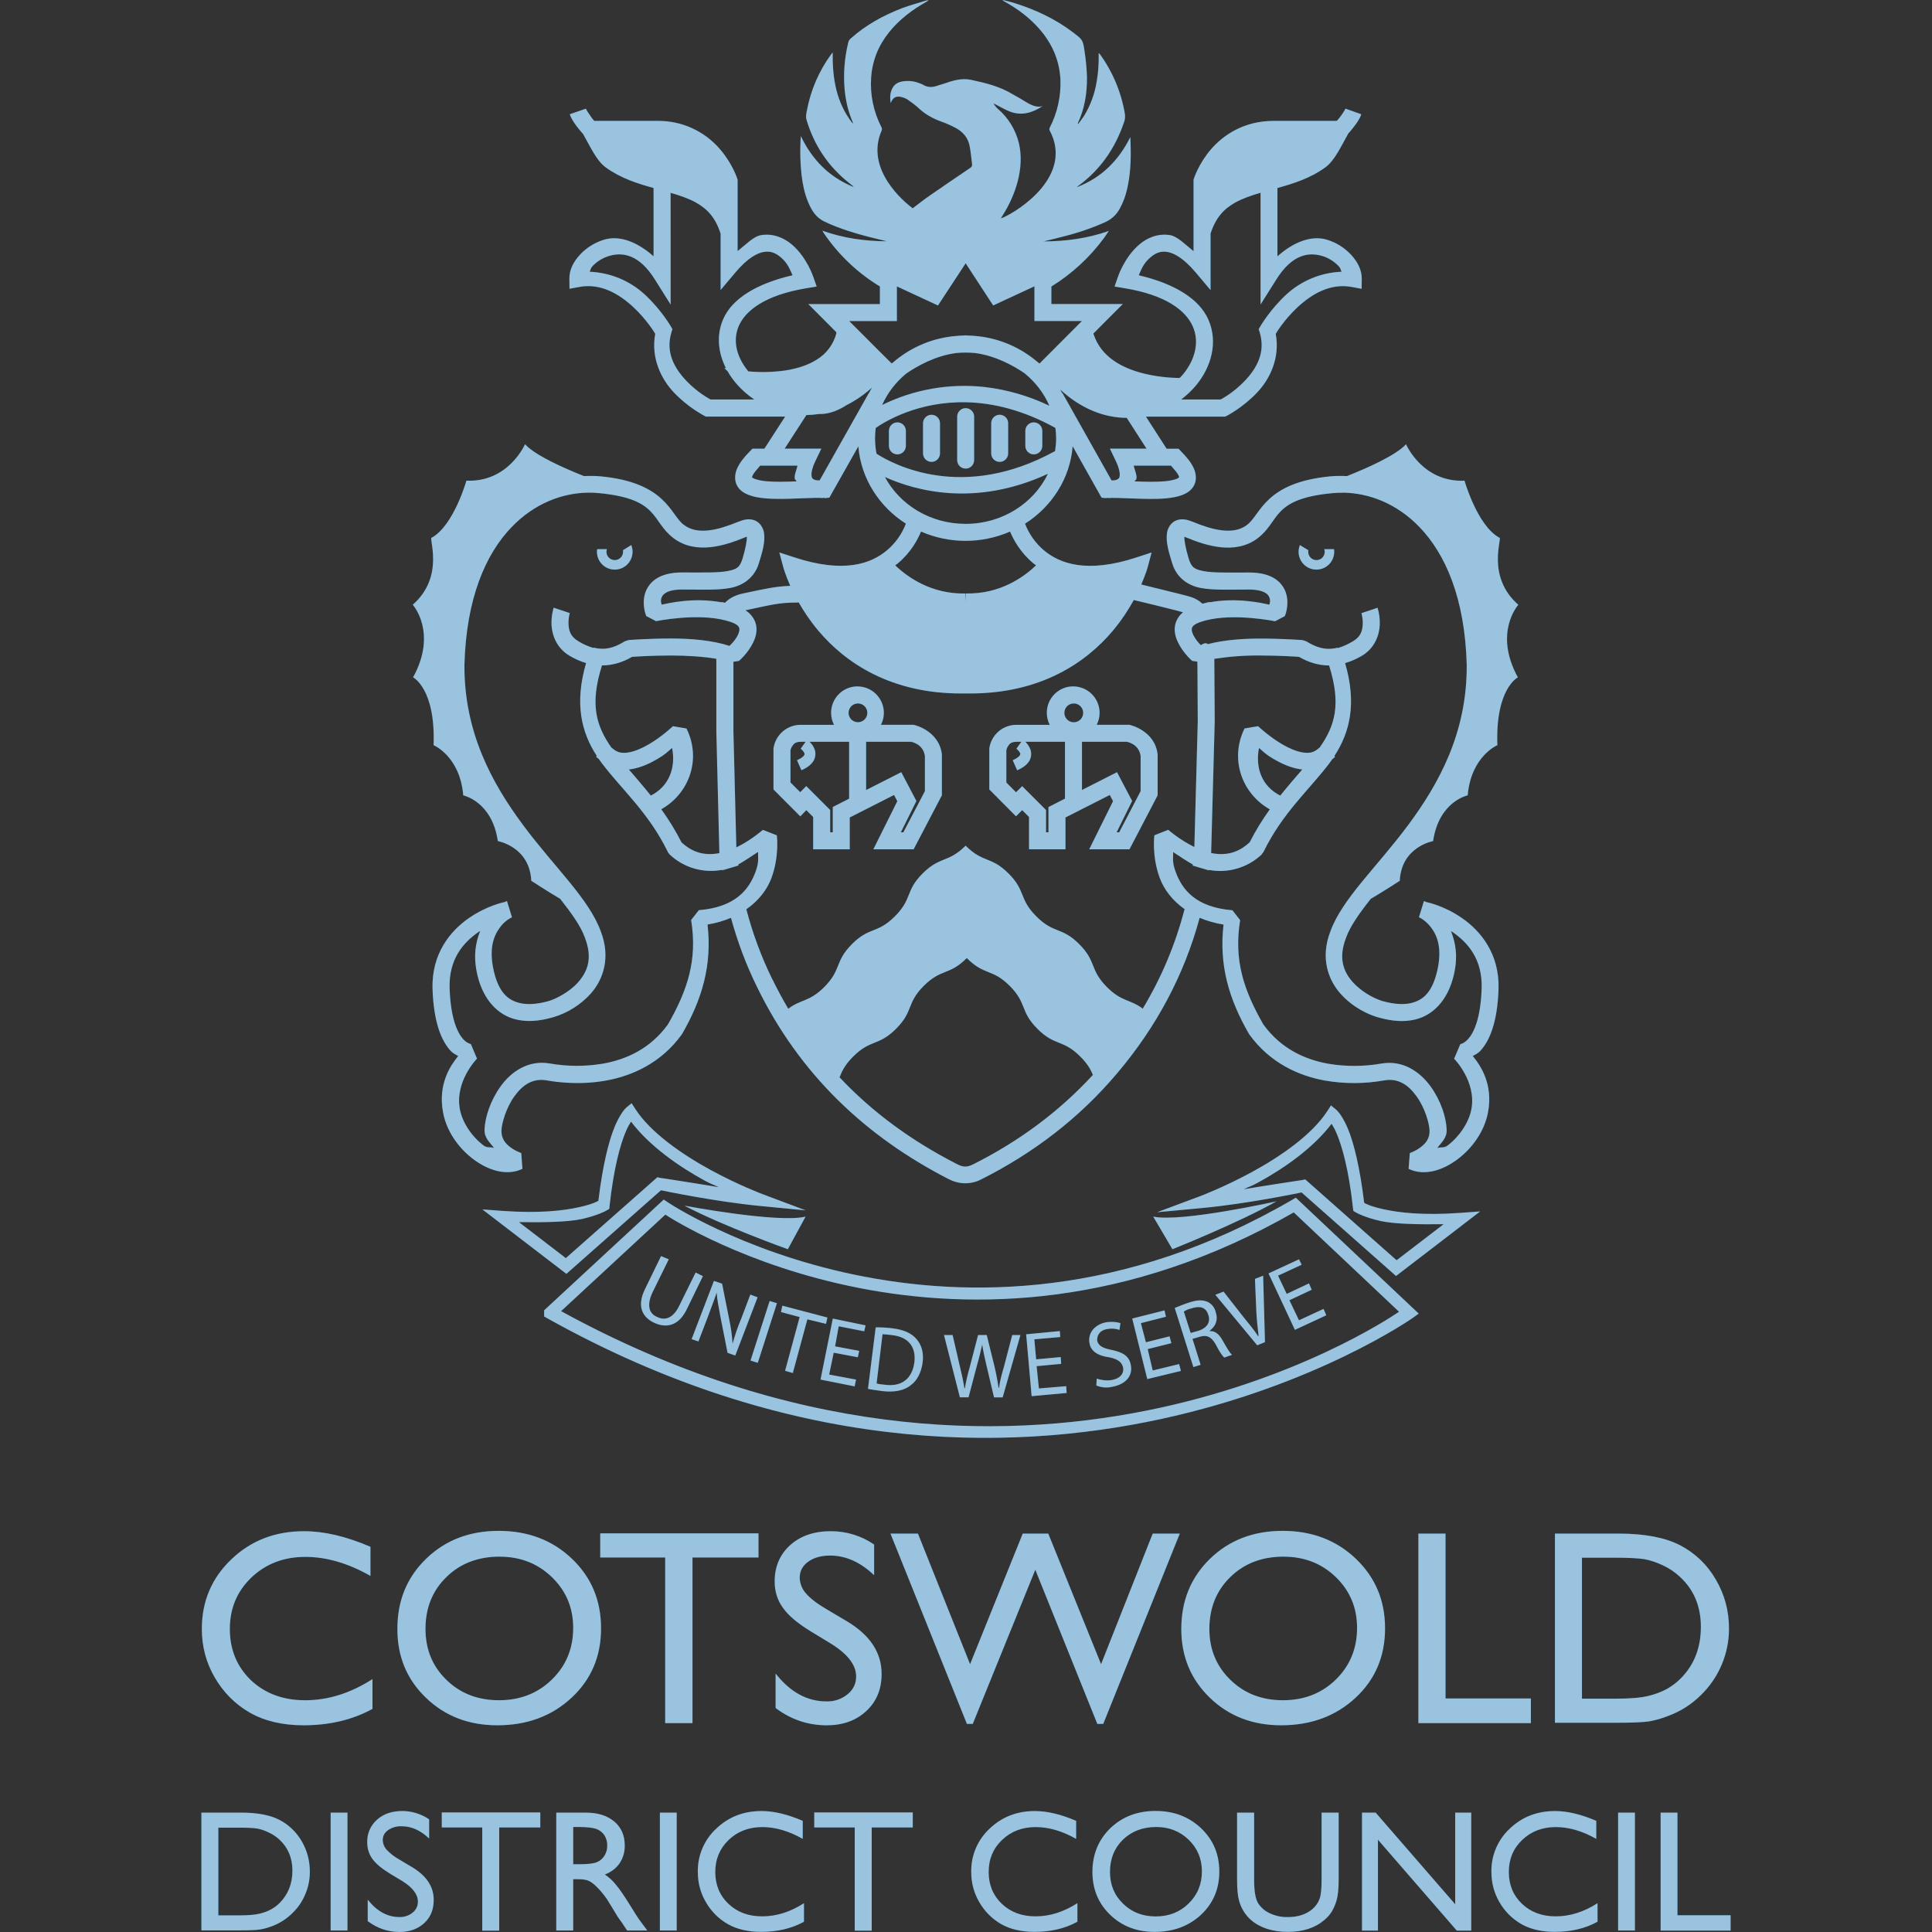 <?xml version="1.0" encoding="iso-8859-1"?>
<!-- Generator: Adobe Illustrator 27.7.0, SVG Export Plug-In . SVG Version: 6.00 Build 0)  -->
<svg version="1.1" id="Layer_1" xmlns="http://www.w3.org/2000/svg" xmlns:xlink="http://www.w3.org/1999/xlink" x="0px" y="0px"
	 viewBox="0 0 128 128" style="enable-background:new 0 0 128 128;" xml:space="preserve">
<rect x="0" y="0" width="128" height="128" fill="#333333" stroke="none"/>
<path style="fill:#0068AC;" d="M66.447,0c-0.002,0.012-0.007,0.022-0.015,0.031c0.044,0.031,0.091,0.052,0.127,0.075
	c0.89,0.498,1.688,1.092,2.345,1.862c0.814,0.949,1.281,2.034,1.351,3.271c0.049,1.119-0.196,2.231-0.71,3.226
	c-0.023,0.044-0.031,0.12-0.008,0.166c1.605,2.985-1.997,5.307-3.076,5.781c-0.039,0.015-0.083,0.031-0.151,0.052l0.068-0.112
	c0.475-0.739,0.837-1.524,1.056-2.368c0.205-0.822,0.264-1.642,0.077-2.472c-0.213-0.904-0.71-1.715-1.418-2.316
	c-0.096-0.081-0.174-0.203-0.257-0.309c0.008-0.008,0.015-0.015,0.031-0.021c0.052,0.029,0.106,0.068,0.166,0.091
	c0.286,0.151,0.565,0.309,0.859,0.428c0.791,0.309,1.507,0.091,2.179-0.353C68.49,7.2,67.962,6.717,67.448,6.445
	c-0.127-0.075-0.257-0.143-0.386-0.218c-0.843-0.506-1.739-0.724-2.721-0.936c-0.625-0.135-1.22,0.046-1.814,0.257
	c-0.137,0.046-0.28,0.077-0.417,0.129c-0.33,0.12-0.656,0.127-0.971-0.069c-0.062-0.035-0.128-0.063-0.197-0.083
	c-0.338-0.142-0.708-0.191-1.071-0.143c-0.301,0.039-0.558,0.143-0.714,0.407c-0.197,0.316-0.205,0.664-0.145,1.042
	c0.135-0.378,0.361-0.5,0.747-0.394c0.143,0.039,0.286,0.096,0.399,0.181c0.249,0.174,0.498,0.353,0.724,0.565
	c0.428,0.399,0.926,0.67,1.486,0.874c0.322,0.112,0.639,0.257,0.942,0.415c0.496,0.262,0.836,0.67,0.934,1.221
	c0.075,0.392,0.106,0.791,0.158,1.183c0.015,0.112-0.023,0.181-0.122,0.249c-0.888,0.602-1.777,1.206-2.659,1.816
	c-0.394,0.27-0.77,0.573-1.154,0.859c-0.573-0.428-3.165-2.57-2.065-5.133c0.039-0.091,0.039-0.151,0-0.232
	c-0.526-1.015-0.764-2.155-0.687-3.296c0.077-1.123,0.482-2.125,1.191-3.006c0.679-0.845,1.53-1.486,2.48-2.02
	c0.046-0.031,0.091-0.054,0.135-0.083c-0.046-0.015-0.095-0.015-0.141,0c-0.544,0.166-1.086,0.316-1.613,0.511
	c-1.252,0.482-2.404,1.115-3.4,2.007c-0.084,0.066-0.142,0.159-0.166,0.262c-0.253,1.025-0.335,2.084-0.241,3.136
	c0.075,0.739,0.233,1.447,0.527,2.126c0.013,0.026,0.024,0.054,0.031,0.083c-0.015,0-0.023,0.008-0.039,0.008
	c-1.084-1.38-1.331-2.985-1.312-4.689c-0.052,0.06-0.073,0.091-0.104,0.127c-0.806,1.106-1.355,2.379-1.605,3.724
	c-0.039,0.189-0.083,0.415-0.031,0.589c0.49,1.665,1.409,3.074,2.798,4.183c0.052,0.044,0.104,0.091,0.158,0.127
	c0.052,0.047,0.107,0.09,0.166,0.129l-0.031,0.021c-1.605-0.656-2.721-1.808-3.46-3.361c-0.008,0.143-0.023,0.241-0.023,0.347
	c-0.034,0.742-0.011,1.485,0.068,2.223c0.077,0.61,0.189,1.214,0.43,1.787c0.226,0.542,0.513,1.048,1.1,1.312
	c0.122,0.052,0.235,0.112,0.355,0.164c1.108,0.477,2.277,0.785,3.454,1.063c0.104,0.023,0.203,0.054,0.309,0.077
	c-1.457-0.01-2.873-0.205-4.268-0.702c0.039,0.075,0.062,0.106,0.083,0.143c0.972,1.439,2.244,2.65,3.728,3.551v1.166h-4.745
	l1.858,1.864V22.1c-0.192,0.715-0.65,1.33-1.281,1.717c-0.606,0.392-1.357,0.612-2.092,0.726c-0.814,0.116-1.639,0.136-2.458,0.06
	c-0.776-0.942-1.054-2.045-0.625-3.018c0.448-1.015,1.737-2.038,4.492-2.491l0.664-0.11l-0.222-0.633c0,0-0.425-1.31-1.436-2.163
	c-0.507-0.426-1.223-0.743-2.036-0.608c-0.496,0.083-1.027,0.648-1.544,1.056v-4.728l-0.027-0.085c0,0-0.309-0.963-1.113-1.907
	c-1.036-1.229-2.569-1.929-4.176-1.907h-4.18c-0.052-0.06-0.069-0.075-0.147-0.17c-0.037-0.083-0.096-0.108-0.131-0.197
	c-0.106-0.139-0.201-0.286-0.284-0.44L37.745,7.57c0.006,0.017,0.019,0.017,0.023,0.033l-0.008,0.004
	c0.139,0.361,0.367,0.66,0.565,0.911c0.16,0.203,0.251,0.299,0.303,0.355c0.471,0.812,0.876,1.766,1.511,2.223
	c1.003,0.724,2.117,1.071,3.161,1.36v4.525c-1.067-0.951-2.238-1.401-3.242-1.111c-0.664,0.191-1.231,0.565-1.646,1.017
	c-0.415,0.453-0.699,0.992-0.689,1.58l0.008,0.666l0.658-0.123c1.401-0.264,2.636,0.467,3.57,1.337
	c0.909,0.847,1.422,1.717,1.451,1.768c-0.295,1.611,0.396,3.003,1.25,3.902c0.581,0.601,1.248,1.113,1.98,1.519l0.123,0.064h5.254
	l-1.376,2.128h-0.787l-0.166,0.166c-0.407,0.413-0.685,0.772-0.849,1.135c-0.162,0.367-0.193,0.797-0.01,1.139
	c0.183,0.342,0.498,0.521,0.81,0.637c0.311,0.116,0.652,0.174,1.017,0.208c0.729,0.069,1.553,0.039,2.279,0.008
	c0.727-0.031,1.397-0.05,1.588-0.023l0.004-0.023c0.012,0,0.131,0.027,0.131,0.027l0.289-0.031l1.92-3.398
	c0.174,2.14,1.385,3.994,3.149,5.121c-0.261,0.688-0.695,1.298-1.258,1.771c-1.042,0.868-2.823,1.548-6.136,0.459l-0.99-0.324
	l0.27,1.007c0,0,0.133,0.482,0.453,1.206c-1.015,0.039-1.737,0.212-3.072,0.494c-0.5,0.096-0.936,0.299-1.254,0.629l-0.216-0.054
	l-0.004,0.023c-1.849-0.34-3.477,0.05-3.975,0.154c-0.027-0.145-0.069-0.214-0.031-0.376c0.039-0.154,0.096-0.27,0.276-0.388
	c0.178-0.12,0.513-0.237,1.115-0.237c1.337,0,2.36,0.056,3.215-0.11s1.582-0.706,1.862-1.609c0.235-0.768,0.438-1.413,0.347-2.04
	c-0.048-0.313-0.27-0.704-0.643-0.832c-0.372-0.129-0.714-0.039-1.088,0.112h-0.004c-0.614,0.251-1.303,0.49-1.937,0.56
	c-0.635,0.068-1.179-0.017-1.644-0.37l-0.004-0.004c-0.903-0.683-1.158-2.792-5.509-3.207c-0.365-0.031-0.731-0.036-1.096-0.015
	c-1.331-0.527-3.238-1.372-3.909-2.111c0,0-1.1,2.539-3.882,2.412c0,0-0.843,2.985-2.306,3.784c-0.212,0,0.89,2.563-1.25,4.438
	c0,0,1.658,1.833,0.021,4.811c0,0,1.501,0.747,1.358,4.492c0,0,1.748,0.724,1.966,3.325c0,0,1.907,0.392,2.292,3.03
	c0,0,2.109,0.369,2.215,2.63c0,0,1.042,0.681,1.914,1.196c0.764,0.965,1.37,1.818,1.636,2.563l0.004,0.012
	c0.535,1.389,0.156,2.267-0.459,2.962c-0.617,0.695-1.563,1.127-1.928,1.229v0.002c-0.459,0.131-1.26,0.307-1.955,0.129
	s-1.343-0.617-1.692-2.103v-0.004c-0.347-1.497-0.002-2.346,0.388-2.871c0.208-0.298,0.488-0.539,0.814-0.699l-0.332-1.073
	l-0.095,0.041l-0.004-0.012l-0.033,0.031c-0.123,0.027-1.193,0.247-2.368,1.052c-1.241,0.849-2.509,2.373-2.431,4.718
	c0.075,2.221,0.59,3.425,1.191,4.085c0.176,0.193,0.34,0.249,0.509,0.351c-0.517,0.637-1.351,1.854-1.005,3.732
	c0.232,1.26,1.03,2.37,2.005,3.105c0.974,0.733,2.194,1.137,3.255,0.641l-0.077-1.052c0,0-0.355-0.108-0.702-0.367
	c-0.347-0.257-0.627-0.579-0.61-1.133v-0.004c0.019-0.479,0.316-1.497,0.849-2.242c0.536-0.747,1.202-1.223,2.134-1.067
	c0.735,0.131,2.252,0.322,3.962,0.012c1.714-0.313,3.634-1.152,5.009-3.064l0.029-0.048c1.295-2.254,1.982-4.51,1.671-7.223
	c0.579-0.096,1.092-0.251,1.551-0.444c0.43,1.577,1.003,3.107,1.731,4.587c2.806,5.756,7.174,9.903,12.724,12.738h0.004
	c0.67,0.342,1.436,0.351,2.113,0.008c3.443-1.733,6.493-4.043,9.015-7.036c2.624-3.099,4.45-6.543,5.465-10.301
	c0.467,0.199,0.994,0.355,1.582,0.452c-0.315,2.711,0.378,4.967,1.671,7.217l0.029,0.05c1.376,1.91,3.294,2.752,5.006,3.064
	c1.31,0.228,2.649,0.224,3.958-0.012c0.934-0.154,1.598,0.32,2.132,1.067c0.536,0.745,0.836,1.768,0.853,2.242
	c0.019,0.556-0.264,0.88-0.612,1.139c-0.345,0.257-0.695,0.367-0.695,0.367l-0.081,1.05c1.061,0.498,2.275,0.095,3.25-0.641
	c0.973-0.733,1.775-1.845,2.013-3.107c0.345-1.876-0.492-3.093-1.011-3.73c0.172-0.102,0.334-0.158,0.509-0.351
	c0.604-0.66,1.123-1.864,1.198-4.085c0.073-2.345-1.2-3.869-2.443-4.718c-1.175-0.805-2.244-1.025-2.366-1.052l-0.035-0.031
	l-0.004,0.012l-0.095-0.041l-0.332,1.073c0,0,0.432,0.174,0.822,0.699c0.392,0.527,0.737,1.37,0.386,2.871
	c-0.351,1.49-1,1.93-1.692,2.107c-0.695,0.178-1.495-0.002-1.961-0.131c-0.731-0.247-1.391-0.669-1.922-1.229
	c-0.617-0.695-0.996-1.575-0.459-2.962l0.004-0.012c0.266-0.743,0.868-1.596,1.631-2.561c0.874-0.513,1.922-1.196,1.922-1.196
	c0.106-2.263,2.209-2.632,2.209-2.632c0.386-2.638,2.291-3.03,2.291-3.03c0.228-2.601,1.968-3.325,1.968-3.325
	c-0.143-3.745,1.357-4.492,1.357-4.492c-1.636-2.977,0.031-4.809,0.031-4.809c-2.15-1.878-1.048-4.44-1.252-4.44
	c-1.47-0.799-2.314-3.782-2.314-3.782c-2.781,0.125-3.875-2.412-3.875-2.412c-0.675,0.737-2.586,1.582-3.917,2.109
	c-0.365-0.021-0.73-0.016-1.094,0.015c-4.351,0.415-4.608,2.524-5.511,3.207v0.004c-0.463,0.353-1.013,0.438-1.646,0.369
	c-0.637-0.068-1.326-0.305-1.937-0.558c-0.376-0.152-0.722-0.241-1.094-0.112c-0.372,0.129-0.592,0.523-0.637,0.836
	c-0.089,0.627,0.116,1.268,0.351,2.036c0.278,0.903,1.003,1.443,1.858,1.609c0.855,0.166,1.878,0.11,3.219,0.11
	c0.6,0,0.938,0.12,1.115,0.237c0.142,0.084,0.24,0.224,0.27,0.386c0.039,0.164-0.002,0.233-0.029,0.378
	c-0.498-0.104-2.132-0.494-3.981-0.154l-0.004-0.023l-0.452,0.114c-0.193-0.18-0.42-0.32-0.668-0.411
	c-0.187-0.068-0.455-0.135-0.832-0.233c-0.849-0.214-1.7-0.423-2.551-0.629c0.289-0.67,0.417-1.115,0.417-1.115l0.268-1.007
	l-0.988,0.324c-3.311,1.088-5.096,0.409-6.138-0.459c-0.564-0.473-0.998-1.083-1.26-1.771c1.768-1.127,2.983-2.987,3.155-5.129
	l1.914,3.406l0.289,0.031c0,0,0.12-0.029,0.133-0.027l0.004,0.023c0.191-0.027,0.859-0.008,1.586,0.023
	c0.727,0.029,1.555,0.062,2.285-0.008c0.365-0.037,0.704-0.093,1.017-0.208c0.313-0.116,0.627-0.299,0.81-0.641
	c0.183-0.342,0.152-0.77-0.012-1.135c-0.162-0.365-0.444-0.722-0.851-1.135l-0.162-0.166h-0.787l-1.372-2.128h5.256l0.125-0.064
	c0,0,1.046-0.542,1.974-1.519c0.855-0.899,1.54-2.291,1.245-3.902c0.029-0.05,0.54-0.92,1.451-1.768
	c0.936-0.868,2.175-1.602,3.58-1.337l0.66,0.123l0.008-0.672c0.006-0.587-0.284-1.123-0.699-1.575
	c-0.444-0.483-1.012-0.835-1.642-1.017c-1.003-0.289-2.177,0.16-3.246,1.111v-4.525c1.042-0.289,2.161-0.637,3.163-1.36
	c0.646-0.465,1.061-1.428,1.538-2.262c0.062-0.069,0.127-0.135,0.27-0.316c0.201-0.251,0.432-0.548,0.573-0.905l-0.012-0.004
	c0.006-0.017,0.021-0.019,0.027-0.039L89.14,7.196c-0.048,0.118-0.233,0.403-0.405,0.617c-0.089,0.112-0.11,0.129-0.17,0.195h-4.172
	c-2.011,0-3.377,0.965-4.183,1.908c-0.805,0.944-1.108,1.907-1.108,1.907l-0.027,0.083v4.733c-0.521-0.409-1.052-0.976-1.548-1.059
	c-0.814-0.135-1.526,0.179-2.032,0.608c-1.011,0.855-1.432,2.161-1.432,2.161l-0.222,0.635l0.662,0.11
	c2.752,0.452,4.056,1.484,4.519,2.524c0.463,1.042,0.158,2.235-0.677,3.226c-0.058,0.068-0.127,0.131-0.189,0.197
	c-0.808-0.007-1.612-0.108-2.397-0.299c-1.389-0.351-2.8-1.069-3.302-2.592l-0.008-0.027l-0.008-0.027l1.949-1.953h-4.733v-1.16
	c1.365-0.845,2.555-1.944,3.504-3.238c0.096-0.135,0.189-0.278,0.301-0.444c-1.409,0.496-2.84,0.685-4.295,0.693
	c0.039-0.015,0.068-0.023,0.096-0.031c0.415-0.104,0.837-0.195,1.245-0.309c0.935-0.233,1.848-0.548,2.729-0.942
	c0.423-0.197,0.731-0.49,0.949-0.888c0.233-0.417,0.386-0.853,0.49-1.306c0.212-0.919,0.257-1.852,0.233-2.788
	c0-0.218-0.014-0.43-0.023-0.648c-0.76,1.53-1.883,2.676-3.512,3.309c-0.008-0.015-0.008-0.023,0-0.031l0.046-0.029
	c1.476-1.079,2.451-2.495,3.03-4.176c0.081-0.195,0.107-0.409,0.075-0.617c-0.238-1.424-0.803-2.774-1.65-3.944l-0.083-0.083v0.151
	c0.006,0.573-0.031,1.146-0.129,1.712c-0.126,0.823-0.416,1.612-0.851,2.321c-0.122,0.181-0.257,0.347-0.378,0.521
	c-0.029-0.031-0.029-0.044-0.021-0.06c0.444-0.957,0.61-1.968,0.602-3.008c-0.015-0.58-0.068-1.159-0.158-1.733
	c-0.112-0.778-0.127-0.778-0.753-1.26c-1.185-0.905-2.518-1.523-3.944-1.968C66.927,0.116,66.686,0.062,66.445,0H66.447z
	 M83.515,12.774v7.4l1.042-1.654c1.042-1.66,2.123-1.825,3.018-1.569c0.448,0.129,0.851,0.394,1.127,0.695
	c0.123,0.135,0.116,0.23,0.179,0.357c-1.363,0.054-2.662,0.591-3.666,1.515c-1.071,0.996-1.698,2.074-1.698,2.074l-0.125,0.212
	l0.071,0.232c0.396,1.322-0.212,2.379-0.996,3.199c-0.743,0.782-1.515,1.189-1.598,1.233h-2.613
	c0.353-0.268,0.675-0.569,0.953-0.897c1.046-1.239,1.511-2.908,0.843-4.409c-0.596-1.341-2.19-2.358-4.608-2.925
	c0.162-0.357,0.301-0.787,0.78-1.191c0.336-0.284,0.672-0.428,1.119-0.353c0.448,0.075,1.079,0.417,1.866,1.349l0.994,1.177v-3.744
	c0.343-1.069,0.892-1.64,1.64-2.059c0.482-0.268,1.056-0.463,1.673-0.645L83.515,12.774z M44.429,12.774
	c0.617,0.181,1.191,0.374,1.671,0.641c0.749,0.419,1.299,0.99,1.642,2.063v3.738l0.992-1.177c0.787-0.93,1.42-1.274,1.87-1.347
	c0.448-0.077,0.785,0.069,1.123,0.353c0.479,0.405,0.616,0.834,0.78,1.191c-2.414,0.563-4.002,1.563-4.587,2.893
	c-0.475,1.079-0.343,2.242,0.174,3.261L47.98,24.37l0.226,0.228c0.176,0.309,0.386,0.604,0.627,0.874
	c0.328,0.372,0.712,0.708,1.14,0.996h-2.894c-0.081-0.044-0.857-0.452-1.602-1.233c-0.783-0.822-1.393-1.878-0.998-3.199
	l0.071-0.233l-0.125-0.212c0,0-0.625-1.073-1.694-2.069c-1.003-0.925-2.301-1.463-3.664-1.519c0.066-0.129,0.054-0.224,0.178-0.357
	c0.274-0.301,0.681-0.565,1.131-0.695c0.895-0.257,1.976-0.089,3.014,1.569l1.042,1.66L44.429,12.774z M63.977,17.444l1.824,2.794
	l2.732-1.268v2.3h3.145l-1.357,1.36l-1.451,1.455c-0.092-0.077-0.186-0.153-0.282-0.226c-1.154-0.937-2.566-1.498-4.048-1.607
	l-0.139-0.012c-0.132-0.008-0.264-0.013-0.396-0.015v-0.019c-0.012,0-0.019,0.008-0.031,0.008c-0.012,0-0.019-0.008-0.029-0.008
	v0.019c-0.077,0-0.151,0.004-0.228,0.008l-0.174,0.008l-0.139,0.012c-1.556,0.114-3.034,0.725-4.216,1.742l-0.11,0.087l-1.052-1.044
	l-0.405-0.407l-1.358-1.36h3.159v-2.296l2.721,1.264L63.977,17.444z M63.977,23.359c0.206,0,0.411,0.012,0.614,0.029
	c1.37,0.176,2.568,0.851,3.28,1.335c0.718,0.581,1.289,1.32,1.652,2.159c-1.349-0.648-2.797-1.067-4.284-1.241
	c-2.332-0.258-4.69,0.154-6.796,1.189c0.365-0.81,0.913-1.523,1.602-2.084c0.708-0.486,1.924-1.181,3.319-1.358
	c0.203-0.019,0.405-0.029,0.612-0.029L63.977,23.359z M57.775,25.674c-0.073,0.123-0.142,0.247-0.206,0.374l-0.008-0.004L54.3,31.83
	c-0.143-0.01-0.264,0-0.38-0.068c-0.096-0.056-0.127-0.077-0.151-0.226c-0.023-0.149,0.006-0.475,0.261-1.007l0.388-0.807h-2.431
	l1.438-2.223c0.273-0.004,0.546-0.026,0.816-0.068h0.096c0.672,0,1.281-0.289,1.775-0.604c0.604-0.308,1.163-0.695,1.663-1.152
	V25.674z M70.242,25.809c1.409,1.303,2.958,1.87,4.407,1.876l1.312,2.04h-2.426l0.386,0.807c0.251,0.531,0.284,0.857,0.259,1.005
	c-0.023,0.149-0.058,0.17-0.154,0.226c-0.116,0.068-0.235,0.058-0.38,0.068l-3.253-5.785l-0.014,0.012
	c-0.043-0.083-0.088-0.166-0.135-0.247L70.242,25.809z M64.021,26.652c1.712,0.039,3.711,0.486,5.901,1.698
	c0.029,0.224,0.05,0.453,0.05,0.683c0,0.289-0.029,0.575-0.071,0.853c-6.127,3.373-10.735,0.876-11.829,0.174
	c-0.107-0.563-0.125-1.139-0.052-1.708C58.63,27.928,60.822,26.581,64.021,26.652z M63.975,27.04
	c-0.309,0.002-0.559,0.253-0.56,0.562v2.879c-0.001,0.31,0.249,0.563,0.56,0.565c0.311,0.001,0.564-0.25,0.565-0.562
	c0-0.001,0-0.003,0-0.004v-2.879C64.539,27.291,64.286,27.039,63.975,27.04C63.975,27.04,63.975,27.04,63.975,27.04z M61.713,27.478
	c-0.308,0.002-0.557,0.251-0.56,0.56v1.999c-0.001,0.31,0.249,0.563,0.56,0.565c0.311,0.001,0.564-0.25,0.565-0.562
	c0-0.001,0-0.003,0-0.004V28.04C62.278,27.729,62.025,27.477,61.713,27.478L61.713,27.478z M66.229,27.478
	c-0.308,0.002-0.558,0.251-0.56,0.56v1.999c-0.001,0.31,0.249,0.563,0.56,0.565c0.311,0.001,0.564-0.25,0.565-0.562
	c0-0.001,0-0.003,0-0.004v-1.999C66.792,27.727,66.539,27.477,66.229,27.478z M59.454,27.982c-0.31,0.001-0.56,0.252-0.562,0.562
	v0.996c-0.001,0.31,0.249,0.563,0.56,0.565c0.311,0.001,0.564-0.25,0.565-0.562c0-0.001,0-0.003,0-0.004v-0.996
	c-0.002-0.31-0.254-0.56-0.563-0.56V27.982z M68.49,27.982c-0.309,0.002-0.559,0.253-0.56,0.562v0.996
	c-0.001,0.31,0.249,0.563,0.56,0.565c0.311,0.001,0.564-0.25,0.565-0.562c0-0.001,0-0.003,0-0.004v-0.996
	c-0.002-0.31-0.255-0.561-0.565-0.56V27.982z M50.367,30.851h2.47c-0.064,0.286-0.222,0.614-0.183,0.859
	c0.014,0.083,0.096,0.104,0.125,0.181c-0.687,0.027-1.428,0.048-2.009-0.008c-0.251-0.019-0.499-0.068-0.739-0.145
	c-0.168-0.06-0.21-0.122-0.205-0.112c0.006,0.01-0.027,0.019,0.046-0.143c0.058-0.131,0.264-0.378,0.494-0.635L50.367,30.851z
	 M75.109,30.851h2.472c0.23,0.257,0.436,0.502,0.494,0.633c0.073,0.164,0.039,0.154,0.044,0.143c0.006-0.01-0.035,0.052-0.203,0.114
	c-0.24,0.076-0.488,0.124-0.739,0.143c-0.579,0.056-1.32,0.035-2.005,0.008c0.025-0.077,0.108-0.096,0.122-0.178
	C75.333,31.467,75.173,31.137,75.109,30.851L75.109,30.851z M69.428,31.39c-0.942,1.953-3.02,3.317-5.453,3.317
	c-2.348,0-4.361-1.266-5.347-3.103C60.666,32.521,64.635,33.611,69.428,31.39z M38.953,32.64c0.247-0.004,0.494,0.008,0.735,0.031
	c4.029,0.384,3.433,1.845,4.938,2.985c0.743,0.565,1.629,0.683,2.447,0.594c0.816-0.087,1.592-0.365,2.246-0.633
	c0.141-0.058,0.118-0.046,0.166-0.052c0.004,0.212-0.079,0.756-0.288,1.436c-0.181,0.589-0.37,0.714-0.996,0.834
	c-0.623,0.12-1.64,0.091-3.003,0.091c-0.749,0-1.316,0.147-1.737,0.425c-0.376,0.248-0.645,0.629-0.753,1.067
	c-0.178,0.751,0.11,1.399,0.11,1.399l0.648,0.338c0,0,2.688-0.558,4.618-0.048l0.008,0.004c0.096,0.025,0.203,0.056,0.309,0.091
	c0.448,0.154,0.54,0.301,0.573,0.392c0.033,0.093,0.019,0.251-0.083,0.463c-0.166,0.355-0.442,0.616-0.562,0.735
	c-1.094-0.361-2.505-0.49-3.859-0.49c-1.524,0-2.823,0.102-2.823,0.102L41.4,42.485c-0.76,0.469-1.347,0.598-2.065,0.423
	l-0.015,0.021c-0.355-0.103-0.694-0.254-1.009-0.448v-0.004c-0.511-0.297-0.623-0.695-0.645-1.108
	c-0.023-0.413,0.085-0.751,0.085-0.751l-1.069-0.357c0,0-0.176,0.521-0.141,1.167c0.037,0.646,0.33,1.511,1.196,2.02
	c0.367,0.216,0.733,0.378,1.092,0.482c-0.778,2.676-0.318,4.577,0.708,6.15l-0.044,0.058l0.181,0.151
	c0.064,0.093,0.131,0.183,0.199,0.274c1.312,1.741,3.089,3.261,4.361,5.855v0.004c-0.023-0.048-0.023-0.035,0.019,0.044l0.12,0.154
	c0.93,0.87,2.219,1.246,3.471,1.011l0.008,0.029l0.54-0.158l0.54-0.162l-0.021-0.068c0.423-0.226,0.872-0.546,1.312-0.83
	c-0.008,0.442,0.077,0.662-0.174,1.339c-0.436,1.162-1.331,2.325-3.751,2.52l-0.509,0.652c0.428,2.651-0.239,4.649-1.536,6.916
	c-1.177,1.625-2.775,2.323-4.284,2.597c-1.18,0.201-2.386,0.197-3.564-0.012h-0.008c-1.418-0.237-2.549,0.569-3.232,1.522
	c-0.685,0.953-1.03,2.049-1.063,2.854v0.004c-0.019,0.583,0.361,0.849,0.629,1.227c-0.251-0.102-0.438,0.019-0.691-0.17
	c-0.764-0.577-1.409-1.505-1.575-2.416c-0.338-1.841,1.138-3.338,1.138-3.338l-0.407-0.965c0,0,0.01,0.008-0.087-0.027
	c-0.164-0.063-0.309-0.167-0.423-0.301c-0.353-0.388-0.828-1.306-0.897-3.365c-0.064-1.937,0.905-3.039,1.941-3.751
	c0.039-0.027,0.039-0.012,0.079-0.037c-0.295,0.747-0.473,1.652-0.183,2.894v0.004c0.419,1.781,1.463,2.673,2.509,2.939
	c1.046,0.268,2.032,0.002,2.537-0.139c0.951-0.285,1.805-0.826,2.47-1.563c0.818-0.922,1.331-2.373,0.666-4.11
	c-0.78-2.165-3.082-4.266-5.148-7.047c-2.065-2.779-3.911-6.144-3.89-10.602V44.06c0.116-4.427,1.413-7.36,3.126-9.139
	C35.397,33.362,37.226,32.667,38.953,32.64L38.953,32.64z M88.985,32.64c1.727,0.027,3.562,0.722,5.061,2.281
	c1.715,1.781,3.014,4.716,3.128,9.15c0.023,4.458-1.822,7.823-3.888,10.602c-2.065,2.779-4.367,4.876-5.148,7.041
	c-0.672,1.739-0.151,3.192,0.67,4.116c0.822,0.922,1.858,1.393,2.462,1.563c0.506,0.141,1.497,0.407,2.543,0.139
	c1.046-0.266,2.088-1.158,2.507-2.939c0.291-1.241,0.11-2.148-0.185-2.894c0.039,0.025,0.039,0.008,0.077,0.035
	c1.038,0.71,2.013,1.816,1.951,3.753c-0.069,2.055-0.546,2.972-0.901,3.358c-0.178,0.193-0.328,0.27-0.425,0.305
	c-0.096,0.035-0.087,0.027-0.087,0.027l-0.411,0.965c0,0,1.484,1.499,1.146,3.338c-0.172,0.911-0.818,1.839-1.582,2.416
	c-0.251,0.189-0.436,0.068-0.683,0.17c0.266-0.378,0.645-0.645,0.625-1.227c-0.029-0.809-0.378-1.905-1.061-2.856
	c-0.687-0.955-1.818-1.76-3.236-1.524H91.54c-1.177,0.208-2.382,0.212-3.56,0.012c-1.507-0.274-3.101-0.973-4.278-2.597
	c-1.299-2.267-1.972-4.263-1.538-6.912l-0.513-0.656c-2.422-0.195-3.319-1.357-3.753-2.52c-0.251-0.675-0.166-0.893-0.174-1.335
	c0.438,0.282,0.888,0.6,1.308,0.826l-0.019,0.068l0.54,0.162h0.004l0.029,0.008l0.509,0.151l0.008-0.029
	c1.252,0.233,2.54-0.142,3.471-1.011l0.123-0.17c-0.031,0.066-0.025,0.058,0.019-0.029l0.004-0.004
	c1.266-2.592,3.041-4.114,4.353-5.853l0.193-0.268l0.187-0.158l-0.046-0.058c1.029-1.573,1.492-3.477,0.71-6.154
	c0.359-0.104,0.727-0.259,1.096-0.475c0.868-0.507,1.164-1.376,1.198-2.024c0.021-0.394-0.028-0.79-0.143-1.167l-1.071,0.357
	c0,0,0.11,0.338,0.087,0.753c-0.023,0.411-0.131,0.809-0.641,1.106c-0.315,0.194-0.655,0.347-1.009,0.453l-0.015-0.023
	c-0.629,0.154-1.166,0.071-1.798-0.264h-0.004c-0.091-0.05-0.182-0.103-0.27-0.158l-0.253-0.083c0,0-1.299-0.1-2.823-0.1
	c-1.185,0-2.412,0.098-3.435,0.365c-0.001,0-0.001,0-0.002,0c-0.048-0.027-0.099-0.047-0.152-0.06
	c-0.117,0.011-0.228,0.058-0.316,0.135c-0.209-0.197-0.382-0.429-0.511-0.685c-0.1-0.216-0.116-0.372-0.083-0.463
	c0.033-0.093,0.125-0.241,0.573-0.394c0.104-0.035,0.208-0.066,0.305-0.091l0.008-0.004c1.93-0.509,4.62,0.05,4.62,0.05l0.645-0.34
	c0,0,0.289-0.648,0.114-1.399c-0.105-0.437-0.372-0.817-0.747-1.065c-0.421-0.28-0.988-0.426-1.737-0.426
	c-1.366,0-2.381,0.031-3.004-0.091c-0.623-0.122-0.812-0.243-0.996-0.834c-0.206-0.677-0.293-1.221-0.289-1.436
	c0.046,0.006,0.025,0,0.162,0.054c0.654,0.268,1.428,0.544,2.246,0.633c0.816,0.087,1.708-0.029,2.451-0.596
	c1.501-1.14,0.907-2.601,4.932-2.985c0.244-0.023,0.489-0.033,0.733-0.029L88.985,32.64z M61.021,35.218
	c1.881,0.819,4.018,0.819,5.899,0c0.212,0.513,0.67,1.378,1.54,2.103c0.058,0.048,0.12,0.091,0.181,0.135
	c-0.807,0.772-2.385,1.914-4.65,1.862l-0.012,0.562l-0.015-0.56c-2.263,0.05-3.846-1.092-4.654-1.864
	c0.06-0.042,0.122-0.089,0.178-0.135C60.357,36.596,60.808,35.731,61.021,35.218z M41.821,36.112l-0.548,0.34
	c0,0.039,0.008,0.068,0.008,0.106c-0.002,0.304-0.248,0.549-0.552,0.55c-0.303-0.002-0.548-0.247-0.55-0.55
	c0-0.062,0.015-0.122,0.031-0.174h-0.648c-0.097,0.645,0.347,1.246,0.992,1.343c0.058,0.009,0.117,0.013,0.175,0.013
	c0.654-0.002,1.183-0.535,1.18-1.189c-0.001-0.151-0.03-0.3-0.086-0.439H41.821z M86.122,36.112
	c-0.246,0.604,0.044,1.293,0.648,1.539s1.293-0.044,1.539-0.648c0.08-0.197,0.106-0.411,0.074-0.621h-0.648
	c0.1,0.285-0.05,0.596-0.334,0.696c-0.285,0.1-0.596-0.05-0.696-0.334c-0.021-0.06-0.032-0.124-0.031-0.188
	c-0.002-0.037-0.002-0.068,0.006-0.104L86.122,36.112z M75.117,39.753c0.926,0.221,1.85,0.448,2.773,0.681
	c0.185,0.048,0.355,0.096,0.486,0.133c-0.211,0.17-0.373,0.394-0.467,0.648c-0.172,0.482-0.048,0.951,0.123,1.318
	c0.343,0.733,0.951,1.252,0.951,1.252l0.347,0.052c0.01,1.31,0.019,2.622,0.025,3.931l-0.226,8.348
	c-0.621-0.309-1.202-0.692-1.731-1.14l-0.919,0.365c0,0-0.185,1.378,0.361,2.837c0.28,0.749,0.828,1.484,1.656,2.065
	c-0.009,0.011-0.018,0.022-0.027,0.033c-0.6,2.305-1.529,4.51-2.759,6.549c-0.859-0.643-1.37-0.43-2.373-1.428
	c-1.169-1.177-0.664-1.673-1.839-2.85c-1.169-1.167-1.673-0.662-2.842-1.839c-1.167-1.167-0.672-1.673-1.839-2.84
	c-1.177-1.169-1.673-0.672-2.842-1.841c-1.177,1.169-1.673,0.672-2.848,1.841c-1.169,1.167-0.664,1.673-1.839,2.84
	c-1.169,1.177-1.675,0.672-2.842,1.839c-1.169,1.177-0.672,1.675-1.839,2.85c-1.009,1.003-1.521,0.783-2.383,1.436
	c-0.373-0.632-0.721-1.278-1.042-1.937h-0.006c-0.732-1.489-1.311-3.049-1.729-4.654c0.83-0.579,1.38-1.314,1.66-2.061
	c0.544-1.461,0.361-2.839,0.361-2.839l-0.924-0.361c-0.65,0.54-1.233,0.907-1.76,1.158l-0.193-7.699v-4.596l0.37-0.058
	c0,0,0.61-0.517,0.953-1.25c0.174-0.367,0.297-0.834,0.125-1.318c-0.126-0.324-0.353-0.598-0.648-0.782l0.116-0.029h0.008
	c1.548-0.328,2.099-0.486,3.269-0.486c0.043,0,0.086-0.005,0.127-0.015c0.336,0.592,0.772,1.248,1.322,1.899
	c1.762,2.084,4.778,4.168,9.525,4.139h0.43c4.751,0.029,7.767-2.053,9.527-4.139C74.312,41.094,74.769,40.384,75.117,39.753
	L75.117,39.753z M44.468,43.429c1.023,0,2.161,0.073,2.991,0.218v4.807l0.201,8.068c-1.177,0.23-1.947-0.199-2.507-0.712
	c-0.389-0.765-0.838-1.499-1.341-2.194c1.878-1.059,2.663-3.354,1.669-5.351l-0.897-0.154c0,0-0.72,0.693-1.613,1.21
	c-0.444,0.259-0.93,0.467-1.341,0.531c-0.411,0.064-0.71,0.01-0.988-0.218l-0.143-0.116c-0.994-1.428-1.438-2.842-0.617-5.432
	c0.683,0,1.351-0.193,1.989-0.565C42.058,43.506,43.117,43.431,44.468,43.429z M83.466,43.429c1.357,0,2.422,0.077,2.601,0.091
	c0.641,0.372,1.303,0.569,1.988,0.569c0.82,2.588,0.38,4-0.616,5.428l-0.143,0.116c-0.276,0.23-0.579,0.284-0.992,0.218
	c-0.409-0.064-0.892-0.27-1.337-0.531c-0.892-0.517-1.617-1.21-1.617-1.21l-0.897,0.154c-0.984,1.997-0.206,4.297,1.675,5.357
	c-0.467,0.65-0.922,1.37-1.335,2.184c-0.565,0.521-1.347,0.955-2.551,0.71l0.237-8.741v-0.008c-0.008-1.368-0.014-2.744-0.027-4.116
	c0.998-0.155,2.006-0.23,3.016-0.222L83.466,43.429z M56.81,45.474c-0.967,0.002-1.749,0.787-1.747,1.753
	c0,0.276,0.066,0.548,0.192,0.794h-2.19c-0.899-0.01-1.671,0.64-1.814,1.528l-0.006,0.044v2.711l1.777,1.783l0.399-0.411
	l0.453,0.452v2.142h2.424V54.16l2.935-1.49l0.216,0.411l-1.588,3.188h2.669l1.872-3.576v-2.7L62.4,49.961
	c-0.197-1.565-1.827-1.93-1.827-1.93l-0.058-0.012h-2.148c0.438-0.862,0.095-1.915-0.767-2.353c-0.245-0.124-0.515-0.19-0.79-0.19
	L56.81,45.474z M71.103,45.474c-0.967,0.001-1.75,0.785-1.749,1.751c0,0.277,0.066,0.55,0.192,0.796h-2.19
	c-0.899-0.008-1.668,0.644-1.808,1.532l-0.004,0.042v2.709l1.768,1.779l0.411-0.407l0.452,0.452v2.142h2.416V54.16l2.935-1.49
	l0.216,0.411l-1.58,3.188h2.669l1.866-3.576v-2.696l-0.004-0.033c-0.187-1.569-1.827-1.934-1.827-1.934l-0.058-0.012H72.66
	c0.438-0.862,0.095-1.915-0.767-2.353c-0.245-0.124-0.515-0.19-0.79-0.19L71.103,45.474z M56.81,46.607
	c0.343-0.017,0.635,0.246,0.652,0.589c0.017,0.343-0.246,0.635-0.589,0.652c-0.023,0.001-0.046,0.001-0.069,0
	c-0.343-0.021-0.603-0.315-0.583-0.658C56.241,46.874,56.494,46.623,56.81,46.607z M71.103,46.607
	c0.344-0.021,0.639,0.241,0.66,0.585c0.021,0.344-0.241,0.639-0.585,0.66c-0.023,0.001-0.046,0.001-0.069,0
	c-0.344-0.017-0.608-0.31-0.591-0.654C70.534,46.88,70.786,46.626,71.103,46.607z M53.065,49.146h0.309l-0.324,0.455
	c0,0,0.193,0.17,0.237,0.289c0.021,0.062,0.029,0.083-0.012,0.149c-0.039,0.066-0.164,0.193-0.471,0.328l0.293,0.664
	c0.392-0.174,0.654-0.372,0.803-0.627c0.133-0.228,0.16-0.503,0.073-0.753c-0.071-0.192-0.186-0.365-0.336-0.506h2.619v3.769
	l-1.084,0.554v1.675h-0.17v-1.478l-1.586-1.586l-0.399,0.405l-0.645-0.643v-2.134c0.002-0.017,0.023-0.139,0.12-0.282
	C52.596,49.272,52.7,49.146,53.065,49.146z M57.383,49.146h2.977c0.019,0.004,0.809,0.135,0.917,0.949v2.321l-1.428,2.727h-0.166
	l1.032-2.074l-1.003-1.91l-2.329,1.183L57.383,49.146z M67.356,49.146h0.309l-0.324,0.455c0,0,0.199,0.174,0.241,0.295
	c0.023,0.06,0.029,0.073-0.012,0.139c-0.039,0.066-0.166,0.195-0.475,0.332l0.295,0.668c0.392-0.174,0.656-0.372,0.807-0.627
	c0.132-0.232,0.157-0.509,0.068-0.76c-0.071-0.19-0.184-0.362-0.332-0.502h2.624v3.765l-1.094,0.56v1.673h-0.16v-1.478l-1.582-1.582
	l-0.405,0.405l-0.643-0.646v-2.138c0.021-0.101,0.061-0.197,0.12-0.282c0.102-0.152,0.201-0.276,0.565-0.276L67.356,49.146z
	 M71.682,49.146h2.972c0.019,0.004,0.81,0.135,0.915,0.946v2.325l-1.42,2.725h-0.17l1.029-2.076l-1.003-1.907l-2.321,1.179V49.146z
	 M44.528,49.554c0.251,1.277-0.174,2.528-1.409,3.155c-0.504-0.629-1-1.198-1.455-1.731c0.046-0.006,0.093-0.008,0.139-0.015
	c0.625-0.096,1.216-0.365,1.733-0.666C44.099,49.968,44.196,49.83,44.528,49.554z M83.41,49.554
	c0.332,0.276,0.428,0.417,0.988,0.743c0.521,0.301,1.108,0.569,1.735,0.666l0.143,0.019c-0.457,0.533-0.953,1.1-1.455,1.727
	c-1.243-0.623-1.66-1.872-1.409-3.155H83.41z M64.056,63.476c1.167,1.177,1.665,0.672,2.84,1.839
	c1.167,1.177,0.664,1.673,1.839,2.85c1.167,1.167,1.673,0.67,2.842,1.839c0.484,0.484,0.683,0.859,0.832,1.21
	c-2.265,2.462-4.924,4.411-7.914,5.916c-0.425,0.214-0.668,0.212-1.098-0.008c-2.977-1.522-5.584-3.417-7.775-5.747
	c0.162-0.405,0.34-0.81,0.901-1.372c1.167-1.169,1.673-0.672,2.842-1.841c1.175-1.175,0.67-1.673,1.839-2.848
	c1.177-1.169,1.673-0.664,2.848-1.839H64.056z M41.846,73.09l-0.351,0.289c0,0-0.127,0.116-0.268,0.318
	c-0.206,0.309-0.379,0.639-0.515,0.984c-0.37,0.893-0.782,2.489-1.067,4.872c-0.068,0.039-0.343,0.218-1.274,0.425
	c-1.029,0.232-2.665,0.421-5.069,0.247l-1.343-0.098l1.067,0.818l4.5,3.452l6.264-5.538c0.216,0.046,3.637,0.756,6.547,1.038
	l3.045,0.293l-2.862-1.075c0,0-1.582-0.59-3.439-1.602c-1.854-1.011-3.965-2.455-4.99-4.041L41.846,73.09z M88.182,73.236
	l-0.245,0.378c-1.023,1.582-3.136,3.026-4.994,4.037c-1.856,1.009-3.441,1.602-3.441,1.602l-2.842,1.061l3.02-0.282
	c2.914-0.274,6.335-0.984,6.553-1.029l6.258,5.536l5.573-4.278l-1.341,0.096c-2.404,0.176-4.043-0.014-5.069-0.243
	c-0.93-0.208-1.208-0.386-1.274-0.425c-0.288-2.385-0.693-3.979-1.063-4.87c-0.137-0.344-0.31-0.673-0.517-0.98
	c-0.139-0.201-0.27-0.316-0.27-0.316L88.182,73.236z M41.807,74.311c1.221,1.609,3.134,2.952,4.884,3.909
	c0.502,0.27,0.49,0.222,0.926,0.432c-1.631-0.274-3.869-0.614-3.869-0.614l-0.197-0.042l-6.063,5.357l-3.107-2.383
	c1.692,0.027,3.292-0.014,4.164-0.206c1.111-0.249,1.652-0.573,1.652-0.573l0.17-0.102l0.019-0.195
	c0.28-2.555,0.714-4.056,1.065-4.903C41.597,74.643,41.709,74.467,41.807,74.311L41.807,74.311z M88.221,74.454
	c0.096,0.154,0.206,0.332,0.349,0.675c0.351,0.845,0.787,2.346,1.067,4.899l0.023,0.197l0.166,0.1c0,0,0.542,0.326,1.654,0.573
	c0.872,0.193,2.47,0.233,4.164,0.208l-3.116,2.389l-6.053-5.357l-0.195,0.042c0,0-2.246,0.338-3.882,0.61
	c0.44-0.21,0.428-0.16,0.932-0.432C85.081,77.406,86.998,76.061,88.221,74.454L88.221,74.454z M85.85,79.349l-0.257,0.152
	c-22.291,12.967-41.354,0.151-41.354,0.151l-0.264-0.178l-7.925,7.338v0.409l0.206,0.116c31.92,17.845,57.34-0.019,57.34-0.019
	l0.399-0.289L85.85,79.349z M84.572,79.591c0,0-6.31,1.409-8.17,1.011l1.274,2.163C77.675,82.765,82.062,81.017,84.572,79.591
	L84.572,79.591z M45.346,79.878c2.503,1.326,6.85,2.887,6.85,2.887l1.177-2.163C51.573,81.053,45.346,79.878,45.346,79.878z
	 M85.714,80.326l6.976,6.58c-1.202,0.826-25.001,16.672-55.516-0.039l6.906-6.395C44.881,80.997,63.655,92.961,85.714,80.326z
	 M43.796,83.22l-1.056,2.171c-0.573,1.146-0.179,1.87,0.573,2.233c0.814,0.392,1.66,0.241,2.2-0.907l1.057-2.169l-0.482-0.241
	l-1.086,2.2c-0.392,0.814-0.934,1.027-1.507,0.724c-0.482-0.21-0.664-0.753-0.27-1.598l1.084-2.2L43.796,83.22z M86.062,83.433
	l-2.02,0.934l1.748,3.74l2.08-0.965l-0.181-0.425l-1.627,0.754l-0.635-1.326l1.478-0.695l-0.181-0.421l-1.476,0.695l-0.573-1.208
	l1.567-0.724L86.062,83.433z M83.688,84.517l-0.544,0.212l0.091,2.171c0.029,0.571,0.091,1.115,0.151,1.598l-0.031,0.029
	c-0.27-0.421-0.602-0.814-0.994-1.297l-1.297-1.658l-0.544,0.212l2.775,3.346l0.513-0.212L83.688,84.517z M47.299,84.864
	l-1.478,3.859l0.452,0.151l0.635-1.66c0.241-0.662,0.421-1.115,0.571-1.567v-0.031c0.031,0.513,0.152,1.056,0.241,1.569l0.482,2.443
	l0.513,0.179l1.478-3.859l-0.482-0.179l-0.604,1.598c-0.227,0.54-0.418,1.095-0.573,1.66c-0.032-0.527-0.103-1.052-0.212-1.569
	l-0.482-2.412L47.299,84.864z M79.491,86.153c-0.199,0.004-0.425,0.048-0.697,0.139c-0.392,0.122-0.724,0.27-0.965,0.363
	l1.235,3.917l0.482-0.149l-0.54-1.717l0.511-0.152c0.452-0.12,0.724,0,1.025,0.513c0.241,0.482,0.453,0.783,0.573,0.874l0.513-0.181
	c-0.151-0.12-0.363-0.482-0.633-0.965c-0.241-0.423-0.513-0.633-0.845-0.602v-0.031c0.392-0.301,0.573-0.724,0.392-1.235
	c-0.063-0.286-0.251-0.53-0.511-0.664C79.862,86.186,79.677,86.148,79.491,86.153L79.491,86.153z M50.99,86.192l-1.266,3.948
	l0.482,0.151l1.268-3.95L50.99,86.192z M51.832,86.503l-0.091,0.425l1.237,0.33l-0.965,3.562l0.513,0.147l0.965-3.558l1.235,0.301
	l0.091-0.421L51.832,86.503z M79.412,86.599c0.311,0.002,0.544,0.164,0.648,0.538c0.151,0.452-0.091,0.843-0.633,1.023l-0.542,0.152
	l-0.453-1.416c0.156-0.104,0.33-0.176,0.513-0.212c0.15-0.055,0.308-0.084,0.467-0.087V86.599z M77.154,86.817l-2.142,0.54
	l0.998,4.012l2.231-0.542l-0.122-0.453l-1.748,0.423l-0.332-1.416l1.569-0.392l-0.122-0.453l-1.567,0.392l-0.332-1.266l1.66-0.423
	L77.154,86.817z M55.176,87.358L54.361,91.4l2.262,0.452l0.091-0.452l-1.779-0.332l0.301-1.447l1.598,0.301l0.091-0.423
	l-1.598-0.301l0.241-1.328l1.688,0.332l0.091-0.392L55.176,87.358z M73.594,87.578c-0.095,0.002-0.193,0.008-0.299,0.023
	c-0.783,0.151-1.235,0.724-1.115,1.385c0.091,0.544,0.573,0.845,1.297,0.936c0.573,0.12,0.845,0.301,0.934,0.695
	c0.062,0.39-0.21,0.722-0.753,0.812c-0.363,0.06-0.724,0-0.996-0.091l-0.029,0.453c0.333,0.141,0.702,0.172,1.054,0.089
	c0.965-0.179,1.358-0.783,1.237-1.416c-0.091-0.602-0.513-0.874-1.266-1.025c-0.604-0.122-0.874-0.27-0.965-0.604
	c-0.031-0.301,0.12-0.693,0.664-0.783c0.271-0.052,0.552-0.031,0.812,0.06l0.062-0.452C74.025,87.598,73.81,87.57,73.594,87.578
	L73.594,87.578z M58.016,87.944l-0.511,4.07c0.241,0.06,0.573,0.091,0.965,0.151c0.753,0.091,1.447-0.031,1.868-0.392
	c0.425-0.301,0.695-0.845,0.785-1.478c0.091-0.664-0.062-1.177-0.392-1.567c-0.332-0.392-0.845-0.633-1.6-0.724
	c-0.37-0.047-0.743-0.068-1.115-0.062L58.016,87.944z M70.217,88.187L67.985,88.4l0.363,4.101l2.321-0.212l-0.031-0.452
	l-1.808,0.151l-0.151-1.476l1.627-0.152l-0.029-0.452l-1.629,0.151l-0.12-1.326l1.717-0.151L70.217,88.187z M58.47,88.396
	c0.151,0,0.361,0.029,0.633,0.06c1.115,0.122,1.598,0.814,1.476,1.81c-0.151,1.084-0.843,1.627-1.959,1.476
	c-0.212-0.029-0.392-0.029-0.542-0.091L58.47,88.396z M62.541,88.448l1.054,4.129h0.573l0.573-2.169
	c0.151-0.513,0.241-0.936,0.332-1.328c0.058,0.392,0.151,0.814,0.27,1.328l0.513,2.171h0.573l1.177-4.129h-0.544l-0.542,2.078
	c-0.152,0.513-0.272,0.965-0.332,1.418h-0.031c-0.069-0.477-0.159-0.95-0.27-1.418l-0.513-2.08h-0.573l-0.542,2.08
	c-0.151,0.544-0.27,1.027-0.332,1.447h-0.031c-0.08-0.486-0.181-0.969-0.301-1.447l-0.482-2.08H62.541z M33.044,101.423
	c-1.937,0-3.543,0.617-4.809,1.847c-1.274,1.229-1.908,2.773-1.908,4.65c0,1.833,0.627,3.346,1.891,4.56
	c1.26,1.216,2.837,1.825,4.728,1.825c1.982,0,3.618-0.612,4.921-1.825c1.306-1.214,1.955-2.744,1.955-4.598
	c0-1.847-0.641-3.383-1.93-4.612S34.982,101.423,33.044,101.423z M84.979,101.423c-1.937,0-3.543,0.617-4.809,1.847
	c-1.266,1.229-1.906,2.773-1.906,4.65c0,1.833,0.633,3.346,1.891,4.56c1.258,1.216,2.835,1.825,4.728,1.825
	c1.982,0,3.624-0.612,4.928-1.825c1.304-1.214,1.953-2.744,1.953-4.598c0-1.847-0.648-3.383-1.937-4.612
	C88.538,102.04,86.924,101.423,84.979,101.423z M20.147,101.446c-1.914,0-3.52,0.617-4.824,1.868
	c-1.303,1.245-1.951,2.783-1.951,4.606c0,1.154,0.278,2.223,0.851,3.211c0.573,0.988,1.341,1.764,2.316,2.329
	c0.978,0.56,2.169,0.845,3.57,0.845c1.727,0,3.25-0.363,4.569-1.086v-1.974c-1.455,0.934-2.939,1.401-4.463,1.401
	c-1.453,0-2.651-0.444-3.587-1.326c-0.926-0.89-1.401-2.02-1.401-3.4c0-1.364,0.482-2.503,1.432-3.408
	c0.949-0.903,2.142-1.364,3.572-1.364c1.409,0,2.842,0.425,4.313,1.26v-1.93C22.929,101.784,21.466,101.446,20.147,101.446z
	 M55.031,101.446c-1.1,0-1.988,0.309-2.675,0.919c-0.687,0.617-1.032,1.424-1.032,2.412c0,0.656,0.179,1.245,0.55,1.748
	c0.353,0.506,0.965,1.019,1.824,1.546l1.364,0.83c1.1,0.685,1.66,1.409,1.66,2.171c0,0.475-0.189,0.866-0.567,1.177
	c-0.394,0.322-0.892,0.49-1.401,0.473c-1.281,0-2.404-0.617-3.369-1.847v2.285c1.009,0.76,2.142,1.146,3.385,1.146
	c1.077,0,1.951-0.316,2.63-0.951c0.672-0.625,1.009-1.44,1.009-2.451c0-1.416-0.768-2.576-2.296-3.489l-1.374-0.814
	c-0.617-0.361-1.061-0.708-1.341-1.032c-0.262-0.289-0.41-0.665-0.415-1.056c0-0.421,0.189-0.776,0.565-1.048
	c0.376-0.27,0.859-0.405,1.447-0.405c1.04,0,2.013,0.436,2.918,1.303v-2.034C57.064,101.747,56.059,101.44,55.031,101.446
	L55.031,101.446z M39.767,101.589v1.598h4.303v10.974h1.81v-10.974h4.373v-1.598H39.767z M58.996,101.604l5.065,12.61h0.386
	l4.145-10.214l4.108,10.214h0.392l5.073-12.61h-1.795l-3.421,8.653l-3.498-8.653h-1.692l-3.489,8.653l-3.454-8.653H58.996z
	 M93.971,101.604v12.558h7.454v-1.636h-5.654v-10.922H93.971z M103.018,101.604v12.535h3.964c1.115,0,1.872-0.031,2.269-0.091
	c0.447-0.08,0.884-0.206,1.304-0.376c0.797-0.296,1.521-0.759,2.125-1.358c1.202-1.161,1.877-2.762,1.87-4.432
	c0-1.167-0.293-2.252-0.882-3.248c-0.555-0.966-1.376-1.751-2.366-2.262c-0.996-0.511-2.354-0.768-4.056-0.768H103.018z
	 M33.112,103.134c1.364,0,2.518,0.452,3.454,1.357c0.94,0.911,1.409,2.026,1.409,3.361c0,1.364-0.469,2.503-1.409,3.421
	c-0.936,0.913-2.103,1.372-3.506,1.372c-1.395,0-2.555-0.444-3.483-1.349c-0.926-0.897-1.387-2.02-1.387-3.377
	c0-1.393,0.461-2.539,1.389-3.437c0.919-0.905,2.101-1.351,3.533-1.351L33.112,103.134z M85.054,103.134
	c1.364,0,2.518,0.452,3.454,1.357c0.934,0.911,1.401,2.026,1.401,3.361c0,1.364-0.467,2.503-1.403,3.421
	c-0.934,0.913-2.103,1.372-3.504,1.372c-1.395,0-2.555-0.444-3.483-1.349c-0.926-0.897-1.395-2.02-1.395-3.377
	c0-1.393,0.469-2.539,1.389-3.437c0.926-0.905,2.101-1.351,3.541-1.351L85.054,103.134z M104.81,103.202h2.246
	c0.861,0,1.494,0.039,1.878,0.096c0.392,0.069,0.799,0.205,1.235,0.409c0.438,0.203,0.822,0.467,1.154,0.783
	c0.913,0.851,1.364,1.953,1.364,3.294c0,1.37-0.436,2.509-1.326,3.408c-0.27,0.278-0.579,0.504-0.913,0.7
	c-0.392,0.209-0.81,0.366-1.243,0.467c-0.498,0.122-1.198,0.181-2.096,0.181h-2.3V103.202z M76.56,119.98
	c-1.206,0-2.209,0.386-3.001,1.146c-0.783,0.768-1.183,1.733-1.183,2.894c0,1.138,0.392,2.088,1.177,2.842
	c0.782,0.753,1.762,1.131,2.945,1.131c1.229,0,2.254-0.378,3.068-1.131c0.807-0.754,1.216-1.712,1.216-2.856
	c0-1.162-0.401-2.113-1.208-2.881C78.768,120.364,77.766,119.98,76.56,119.98L76.56,119.98z M26.638,119.986
	c-0.687,0-1.245,0.197-1.667,0.581c-0.427,0.379-0.662,0.929-0.641,1.499c0,0.407,0.114,0.77,0.34,1.086
	c0.226,0.316,0.604,0.633,1.139,0.965l0.851,0.511c0.687,0.43,1.027,0.884,1.027,1.358c0.005,0.284-0.124,0.554-0.347,0.729
	c-0.246,0.2-0.557,0.305-0.874,0.295c-0.799,0-1.501-0.386-2.103-1.154v1.424c0.633,0.477,1.341,0.718,2.111,0.718
	c0.67,0,1.214-0.205,1.634-0.589c0.425-0.392,0.627-0.905,0.627-1.53c0-0.882-0.477-1.605-1.426-2.171l-0.859-0.513
	c-0.308-0.169-0.588-0.385-0.83-0.641c-0.164-0.179-0.258-0.413-0.262-0.656c0-0.262,0.12-0.482,0.353-0.648
	c0.266-0.181,0.584-0.271,0.905-0.255c0.648,0,1.25,0.27,1.816,0.814v-1.274c-0.529-0.36-1.155-0.552-1.795-0.552L26.638,119.986z
	 M50.45,119.986c-1.193,0-2.186,0.392-3.001,1.169c-0.797,0.74-1.239,1.785-1.216,2.871c0,0.716,0.174,1.38,0.529,1.989
	c0.355,0.617,0.837,1.1,1.447,1.455c0.604,0.347,1.351,0.521,2.217,0.521c1.077,0,2.02-0.22,2.84-0.672v-1.229
	c-0.895,0.581-1.824,0.874-2.773,0.874c-0.905,0-1.652-0.278-2.231-0.83c-0.581-0.548-0.874-1.258-0.874-2.109
	s0.301-1.561,0.888-2.126c0.589-0.565,1.335-0.851,2.233-0.851c0.866,0,1.764,0.264,2.675,0.783v-1.196
	c-1.003-0.43-1.914-0.65-2.736-0.65L50.45,119.986z M68.562,119.986c-1.191,0-2.186,0.392-2.999,1.169
	c-0.797,0.74-1.239,1.785-1.216,2.871c0,0.716,0.174,1.38,0.529,1.989c0.355,0.617,0.837,1.1,1.44,1.455
	c0.612,0.347,1.351,0.521,2.223,0.521c1.081,0,2.02-0.22,2.842-0.672v-1.229c-0.905,0.581-1.824,0.874-2.773,0.874
	c-0.907,0-1.652-0.278-2.233-0.83c-0.579-0.548-0.874-1.258-0.874-2.109s0.295-1.561,0.89-2.126
	c0.589-0.565,1.335-0.851,2.225-0.851c0.874,0,1.769,0.264,2.682,0.783v-1.196C70.295,120.206,69.384,119.986,68.562,119.986
	L68.562,119.986z M103.025,119.986c-1.193,0-2.194,0.392-3.001,1.169c-0.796,0.74-1.238,1.785-1.214,2.871
	c0,0.716,0.174,1.38,0.527,1.989c0.355,0.617,0.837,1.1,1.447,1.455c0.604,0.347,1.351,0.521,2.217,0.521
	c1.077,0,2.02-0.22,2.84-0.672v-1.229c-0.895,0.581-1.824,0.874-2.773,0.874c-0.905,0-1.65-0.278-2.231-0.83
	c-0.581-0.548-0.874-1.258-0.874-2.109s0.293-1.561,0.888-2.126c0.589-0.565,1.335-0.851,2.225-0.851
	c0.874,0,1.771,0.264,2.682,0.783v-1.196C104.758,120.206,103.845,119.986,103.025,119.986L103.025,119.986z M29.268,120.077v0.996
	h2.682v6.837h1.125v-6.837h2.721v-0.996L29.268,120.077z M53.946,120.077v0.996h2.682v6.837h1.125v-6.837h2.721v-0.996
	L53.946,120.077z M13.343,120.092v7.802h2.472c0.695,0,1.169-0.023,1.409-0.06c0.251-0.039,0.521-0.114,0.816-0.226
	c0.497-0.188,0.949-0.479,1.326-0.853c0.37-0.353,0.664-0.776,0.859-1.258c0.205-0.475,0.303-0.973,0.303-1.494
	c0-0.729-0.181-1.409-0.544-2.026c-0.348-0.601-0.86-1.09-1.476-1.409c-0.617-0.318-1.463-0.477-2.526-0.477H13.343z
	 M21.906,120.092v7.809h1.115v-7.809L21.906,120.092z M36.854,120.092v7.809h1.123v-3.4h0.286c0.369,0,0.633,0.046,0.783,0.129
	c0.158,0.083,0.332,0.218,0.521,0.413c0.195,0.189,0.405,0.444,0.633,0.762l0.376,0.61l0.347,0.573l0.218,0.309
	c0.031,0.039,0.052,0.077,0.068,0.091l0.34,0.513h1.335l-0.415-0.56c-0.166-0.216-0.386-0.556-0.656-1.001
	c-0.43-0.7-0.77-1.196-1.011-1.476c-0.206-0.261-0.452-0.488-0.729-0.672c0.421-0.166,0.753-0.415,0.978-0.747
	c0.232-0.35,0.351-0.763,0.34-1.183c0-0.664-0.232-1.191-0.695-1.582c-0.465-0.392-1.092-0.589-1.883-0.589L36.854,120.092z
	 M43.719,120.092v7.809h1.115v-7.809L43.719,120.092z M81.959,120.092v4.425c0,0.625,0.044,1.092,0.127,1.387
	c0.13,0.501,0.405,0.952,0.791,1.297c0.617,0.527,1.432,0.791,2.451,0.791c1.003,0,1.808-0.264,2.428-0.799
	c0.187-0.158,0.347-0.34,0.475-0.542c0.141-0.239,0.25-0.495,0.324-0.762c0.089-0.309,0.135-0.762,0.135-1.364v-4.432h-1.131v4.432
	c0,0.617-0.044,1.056-0.143,1.304c-0.1,0.257-0.263,0.485-0.475,0.662c-0.415,0.347-0.957,0.521-1.621,0.521
	c-0.42,0.01-0.837-0.081-1.216-0.264c-0.318-0.147-0.586-0.385-0.768-0.685c-0.164-0.288-0.247-0.799-0.247-1.538v-4.432
	L81.959,120.092z M90.236,120.092v7.815h1.056v-6.021l5.224,6.021h0.957v-7.815h-1.063v6.069l-5.268-6.069L90.236,120.092z
	 M107.203,120.092v7.809h1.115v-7.809L107.203,120.092z M110.02,120.092v7.815h4.637v-1.015h-3.52v-6.8L110.02,120.092z
	 M37.977,121.042h0.33c0.552,0,0.944,0.046,1.177,0.122c0.227,0.076,0.423,0.224,0.558,0.423c0.127,0.2,0.193,0.433,0.189,0.67
	c0.006,0.236-0.054,0.468-0.174,0.672c-0.113,0.193-0.285,0.346-0.49,0.436c-0.212,0.098-0.604,0.145-1.169,0.145h-0.421V121.042z
	 M76.608,121.042c0.849,0,1.567,0.288,2.146,0.845c0.581,0.565,0.876,1.266,0.876,2.096c0,0.843-0.295,1.559-0.876,2.125
	c-0.579,0.573-1.312,0.861-2.184,0.861c-0.868,0-1.592-0.28-2.163-0.845c-0.581-0.558-0.868-1.258-0.868-2.103
	c0-0.866,0.288-1.582,0.861-2.142c0.579-0.556,1.312-0.836,2.208-0.836L76.608,121.042z M14.466,121.088h1.395
	c0.535,0,0.926,0.015,1.167,0.058c0.251,0.039,0.506,0.129,0.77,0.259c0.27,0.12,0.511,0.286,0.724,0.482
	c0.565,0.527,0.851,1.214,0.851,2.049c0,0.859-0.28,1.561-0.83,2.126c-0.174,0.174-0.361,0.316-0.565,0.428
	c-0.21,0.122-0.467,0.22-0.776,0.295c-0.309,0.075-0.747,0.112-1.304,0.112h-1.432L14.466,121.088z"/>
<path style="opacity:0.6;fill:#FFFFFF;" d="M66.447,0c-0.002,0.012-0.007,0.022-0.015,0.031c0.044,0.031,0.091,0.052,0.127,0.075
	c0.89,0.498,1.688,1.092,2.345,1.862c0.814,0.949,1.281,2.034,1.351,3.271c0.049,1.119-0.196,2.231-0.71,3.226
	c-0.023,0.044-0.031,0.12-0.008,0.166c1.605,2.985-1.997,5.307-3.076,5.781c-0.039,0.015-0.083,0.031-0.151,0.052l0.068-0.112
	c0.475-0.739,0.837-1.524,1.056-2.368c0.205-0.822,0.264-1.642,0.077-2.472c-0.213-0.904-0.71-1.715-1.418-2.316
	c-0.096-0.081-0.174-0.203-0.257-0.309c0.008-0.008,0.015-0.015,0.031-0.021c0.052,0.029,0.106,0.068,0.166,0.091
	c0.286,0.151,0.565,0.309,0.859,0.428c0.791,0.309,1.507,0.091,2.179-0.353C68.49,7.2,67.962,6.717,67.448,6.445
	c-0.127-0.075-0.257-0.143-0.386-0.218c-0.843-0.506-1.739-0.724-2.721-0.936c-0.625-0.135-1.22,0.046-1.814,0.257
	c-0.137,0.046-0.28,0.077-0.417,0.129c-0.33,0.12-0.656,0.127-0.971-0.069c-0.062-0.035-0.128-0.063-0.197-0.083
	c-0.338-0.142-0.708-0.191-1.071-0.143c-0.301,0.039-0.558,0.143-0.714,0.407c-0.197,0.316-0.205,0.664-0.145,1.042
	c0.135-0.378,0.361-0.5,0.747-0.394c0.143,0.039,0.286,0.096,0.399,0.181c0.249,0.174,0.498,0.353,0.724,0.565
	c0.428,0.399,0.926,0.67,1.486,0.874c0.322,0.112,0.639,0.257,0.942,0.415c0.496,0.262,0.836,0.67,0.934,1.221
	c0.075,0.392,0.106,0.791,0.158,1.183c0.015,0.112-0.023,0.181-0.122,0.249c-0.888,0.602-1.777,1.206-2.659,1.816
	c-0.394,0.27-0.77,0.573-1.154,0.859c-0.573-0.428-3.165-2.57-2.065-5.133c0.039-0.091,0.039-0.151,0-0.232
	c-0.526-1.015-0.764-2.155-0.687-3.296c0.077-1.123,0.482-2.125,1.191-3.006c0.679-0.845,1.53-1.486,2.48-2.02
	c0.046-0.031,0.091-0.054,0.135-0.083c-0.046-0.015-0.095-0.015-0.141,0c-0.544,0.166-1.086,0.316-1.613,0.511
	c-1.252,0.482-2.404,1.115-3.4,2.007c-0.084,0.066-0.142,0.159-0.166,0.262c-0.253,1.025-0.335,2.084-0.241,3.136
	c0.075,0.739,0.233,1.447,0.527,2.126c0.013,0.026,0.024,0.054,0.031,0.083c-0.015,0-0.023,0.008-0.039,0.008
	c-1.084-1.38-1.331-2.985-1.312-4.689c-0.052,0.06-0.073,0.091-0.104,0.127c-0.806,1.106-1.355,2.379-1.605,3.724
	c-0.039,0.189-0.083,0.415-0.031,0.589c0.49,1.665,1.409,3.074,2.798,4.183c0.052,0.044,0.104,0.091,0.158,0.127
	c0.052,0.047,0.107,0.09,0.166,0.129l-0.031,0.021c-1.605-0.656-2.721-1.808-3.46-3.361c-0.008,0.143-0.023,0.241-0.023,0.347
	c-0.034,0.742-0.011,1.485,0.068,2.223c0.077,0.61,0.189,1.214,0.43,1.787c0.226,0.542,0.513,1.048,1.1,1.312
	c0.122,0.052,0.235,0.112,0.355,0.164c1.108,0.477,2.277,0.785,3.454,1.063c0.104,0.023,0.203,0.054,0.309,0.077
	c-1.457-0.01-2.873-0.205-4.268-0.702c0.039,0.075,0.062,0.106,0.083,0.143c0.972,1.439,2.244,2.65,3.728,3.551v1.166h-4.745
	l1.858,1.864V22.1c-0.192,0.715-0.65,1.33-1.281,1.717c-0.606,0.392-1.357,0.612-2.092,0.726c-0.814,0.116-1.639,0.136-2.458,0.06
	c-0.776-0.942-1.054-2.045-0.625-3.018c0.448-1.015,1.737-2.038,4.492-2.491l0.664-0.11l-0.222-0.633c0,0-0.425-1.31-1.436-2.163
	c-0.507-0.426-1.223-0.743-2.036-0.608c-0.496,0.083-1.027,0.648-1.544,1.056v-4.728l-0.027-0.085c0,0-0.309-0.963-1.113-1.907
	c-1.036-1.229-2.569-1.929-4.176-1.907h-4.18c-0.052-0.06-0.069-0.075-0.147-0.17c-0.037-0.083-0.096-0.108-0.131-0.197
	c-0.106-0.139-0.201-0.286-0.284-0.44L37.745,7.57c0.006,0.017,0.019,0.017,0.023,0.033l-0.008,0.004
	c0.139,0.361,0.367,0.66,0.565,0.911c0.16,0.203,0.251,0.299,0.303,0.355c0.471,0.812,0.876,1.766,1.511,2.223
	c1.003,0.724,2.117,1.071,3.161,1.36v4.525c-1.067-0.951-2.238-1.401-3.242-1.111c-0.664,0.191-1.231,0.565-1.646,1.017
	c-0.415,0.453-0.699,0.992-0.689,1.58l0.008,0.666l0.658-0.123c1.401-0.264,2.636,0.467,3.57,1.337
	c0.909,0.847,1.422,1.717,1.451,1.768c-0.295,1.611,0.396,3.003,1.25,3.902c0.581,0.601,1.248,1.113,1.98,1.519l0.123,0.064h5.254
	l-1.376,2.128h-0.787l-0.166,0.166c-0.407,0.413-0.685,0.772-0.849,1.135c-0.162,0.367-0.193,0.797-0.01,1.139
	c0.183,0.342,0.498,0.521,0.81,0.637c0.311,0.116,0.652,0.174,1.017,0.208c0.729,0.069,1.553,0.039,2.279,0.008
	c0.727-0.031,1.397-0.05,1.588-0.023l0.004-0.023c0.012,0,0.131,0.027,0.131,0.027l0.289-0.031l1.92-3.398
	c0.174,2.14,1.385,3.994,3.149,5.121c-0.261,0.688-0.695,1.298-1.258,1.771c-1.042,0.868-2.823,1.548-6.136,0.459l-0.99-0.324
	l0.27,1.007c0,0,0.133,0.482,0.453,1.206c-1.015,0.039-1.737,0.212-3.072,0.494c-0.5,0.096-0.936,0.299-1.254,0.629l-0.216-0.054
	l-0.004,0.023c-1.849-0.34-3.477,0.05-3.975,0.154c-0.027-0.145-0.069-0.214-0.031-0.376c0.039-0.154,0.096-0.27,0.276-0.388
	c0.178-0.12,0.513-0.237,1.115-0.237c1.337,0,2.36,0.056,3.215-0.11s1.582-0.706,1.862-1.609c0.235-0.768,0.438-1.413,0.347-2.04
	c-0.048-0.313-0.27-0.704-0.643-0.832c-0.372-0.129-0.714-0.039-1.088,0.112h-0.004c-0.614,0.251-1.303,0.49-1.937,0.56
	c-0.635,0.068-1.179-0.017-1.644-0.37l-0.004-0.004c-0.903-0.683-1.158-2.792-5.509-3.207c-0.365-0.031-0.731-0.036-1.096-0.015
	c-1.331-0.527-3.238-1.372-3.909-2.111c0,0-1.1,2.539-3.882,2.412c0,0-0.843,2.985-2.306,3.784c-0.212,0,0.89,2.563-1.25,4.438
	c0,0,1.658,1.833,0.021,4.811c0,0,1.501,0.747,1.358,4.492c0,0,1.748,0.724,1.966,3.325c0,0,1.907,0.392,2.292,3.03
	c0,0,2.109,0.369,2.215,2.63c0,0,1.042,0.681,1.914,1.196c0.764,0.965,1.37,1.818,1.636,2.563l0.004,0.012
	c0.535,1.389,0.156,2.267-0.459,2.962c-0.617,0.695-1.563,1.127-1.928,1.229v0.002c-0.459,0.131-1.26,0.307-1.955,0.129
	s-1.343-0.617-1.692-2.103v-0.004c-0.347-1.497-0.002-2.346,0.388-2.871c0.208-0.298,0.488-0.539,0.814-0.699l-0.332-1.073
	l-0.095,0.041l-0.004-0.012l-0.033,0.031c-0.123,0.027-1.193,0.247-2.368,1.052c-1.241,0.849-2.509,2.373-2.431,4.718
	c0.075,2.221,0.59,3.425,1.191,4.085c0.176,0.193,0.34,0.249,0.509,0.351c-0.517,0.637-1.351,1.854-1.005,3.732
	c0.232,1.26,1.03,2.37,2.005,3.105c0.974,0.733,2.194,1.137,3.255,0.641l-0.077-1.052c0,0-0.355-0.108-0.702-0.367
	c-0.347-0.257-0.627-0.579-0.61-1.133v-0.004c0.019-0.479,0.316-1.497,0.849-2.242c0.536-0.747,1.202-1.223,2.134-1.067
	c0.735,0.131,2.252,0.322,3.962,0.012c1.714-0.313,3.634-1.152,5.009-3.064l0.029-0.048c1.295-2.254,1.982-4.51,1.671-7.223
	c0.579-0.096,1.092-0.251,1.551-0.444c0.43,1.577,1.003,3.107,1.731,4.587c2.806,5.756,7.174,9.903,12.724,12.738h0.004
	c0.67,0.342,1.436,0.351,2.113,0.008c3.443-1.733,6.493-4.043,9.015-7.036c2.624-3.099,4.45-6.543,5.465-10.301
	c0.467,0.199,0.994,0.355,1.582,0.452c-0.315,2.711,0.378,4.967,1.671,7.217l0.029,0.05c1.376,1.91,3.294,2.752,5.006,3.064
	c1.31,0.228,2.649,0.224,3.958-0.012c0.934-0.154,1.598,0.32,2.132,1.067c0.536,0.745,0.836,1.768,0.853,2.242
	c0.019,0.556-0.264,0.88-0.612,1.139c-0.345,0.257-0.695,0.367-0.695,0.367l-0.081,1.05c1.061,0.498,2.275,0.095,3.25-0.641
	c0.973-0.733,1.775-1.845,2.013-3.107c0.345-1.876-0.492-3.093-1.011-3.73c0.172-0.102,0.334-0.158,0.509-0.351
	c0.604-0.66,1.123-1.864,1.198-4.085c0.073-2.345-1.2-3.869-2.443-4.718c-1.175-0.805-2.244-1.025-2.366-1.052l-0.035-0.031
	l-0.004,0.012l-0.095-0.041l-0.332,1.073c0,0,0.432,0.174,0.822,0.699c0.392,0.527,0.737,1.37,0.386,2.871
	c-0.351,1.49-1,1.93-1.692,2.107c-0.695,0.178-1.495-0.002-1.961-0.131c-0.731-0.247-1.391-0.669-1.922-1.229
	c-0.617-0.695-0.996-1.575-0.459-2.962l0.004-0.012c0.266-0.743,0.868-1.596,1.631-2.561c0.874-0.513,1.922-1.196,1.922-1.196
	c0.106-2.263,2.209-2.632,2.209-2.632c0.386-2.638,2.291-3.03,2.291-3.03c0.228-2.601,1.968-3.325,1.968-3.325
	c-0.143-3.745,1.357-4.492,1.357-4.492c-1.636-2.977,0.031-4.809,0.031-4.809c-2.15-1.878-1.048-4.44-1.252-4.44
	c-1.47-0.799-2.314-3.782-2.314-3.782c-2.781,0.125-3.875-2.412-3.875-2.412c-0.675,0.737-2.586,1.582-3.917,2.109
	c-0.365-0.021-0.73-0.016-1.094,0.015c-4.351,0.415-4.608,2.524-5.511,3.207v0.004c-0.463,0.353-1.013,0.438-1.646,0.369
	c-0.637-0.068-1.326-0.305-1.937-0.558c-0.376-0.152-0.722-0.241-1.094-0.112c-0.372,0.129-0.592,0.523-0.637,0.836
	c-0.089,0.627,0.116,1.268,0.351,2.036c0.278,0.903,1.003,1.443,1.858,1.609c0.855,0.166,1.878,0.11,3.219,0.11
	c0.6,0,0.938,0.12,1.115,0.237c0.142,0.084,0.24,0.224,0.27,0.386c0.039,0.164-0.002,0.233-0.029,0.378
	c-0.498-0.104-2.132-0.494-3.981-0.154l-0.004-0.023l-0.452,0.114c-0.193-0.18-0.42-0.32-0.668-0.411
	c-0.187-0.068-0.455-0.135-0.832-0.233c-0.849-0.214-1.7-0.423-2.551-0.629c0.289-0.67,0.417-1.115,0.417-1.115l0.268-1.007
	l-0.988,0.324c-3.311,1.088-5.096,0.409-6.138-0.459c-0.564-0.473-0.998-1.083-1.26-1.771c1.768-1.127,2.983-2.987,3.155-5.129
	l1.914,3.406l0.289,0.031c0,0,0.12-0.029,0.133-0.027l0.004,0.023c0.191-0.027,0.859-0.008,1.586,0.023
	c0.727,0.029,1.555,0.062,2.285-0.008c0.365-0.037,0.704-0.093,1.017-0.208c0.313-0.116,0.627-0.299,0.81-0.641
	c0.183-0.342,0.152-0.77-0.012-1.135c-0.162-0.365-0.444-0.722-0.851-1.135l-0.162-0.166h-0.787l-1.372-2.128h5.256l0.125-0.064
	c0,0,1.046-0.542,1.974-1.519c0.855-0.899,1.54-2.291,1.245-3.902c0.029-0.05,0.54-0.92,1.451-1.768
	c0.936-0.868,2.175-1.602,3.58-1.337l0.66,0.123l0.008-0.672c0.006-0.587-0.284-1.123-0.699-1.575
	c-0.444-0.483-1.012-0.835-1.642-1.017c-1.003-0.289-2.177,0.16-3.246,1.111v-4.525c1.042-0.289,2.161-0.637,3.163-1.36
	c0.646-0.465,1.061-1.428,1.538-2.262c0.062-0.069,0.127-0.135,0.27-0.316c0.201-0.251,0.432-0.548,0.573-0.905l-0.012-0.004
	c0.006-0.017,0.021-0.019,0.027-0.039L89.14,7.196c-0.048,0.118-0.233,0.403-0.405,0.617c-0.089,0.112-0.11,0.129-0.17,0.195h-4.172
	c-2.011,0-3.377,0.965-4.183,1.908c-0.805,0.944-1.108,1.907-1.108,1.907l-0.027,0.083v4.733c-0.521-0.409-1.052-0.976-1.548-1.059
	c-0.814-0.135-1.526,0.179-2.032,0.608c-1.011,0.855-1.432,2.161-1.432,2.161l-0.222,0.635l0.662,0.11
	c2.752,0.452,4.056,1.484,4.519,2.524c0.463,1.042,0.158,2.235-0.677,3.226c-0.058,0.068-0.127,0.131-0.189,0.197
	c-0.808-0.007-1.612-0.108-2.397-0.299c-1.389-0.351-2.8-1.069-3.302-2.592l-0.008-0.027l-0.008-0.027l1.949-1.953h-4.733v-1.16
	c1.365-0.845,2.555-1.944,3.504-3.238c0.096-0.135,0.189-0.278,0.301-0.444c-1.409,0.496-2.84,0.685-4.295,0.693
	c0.039-0.015,0.068-0.023,0.096-0.031c0.415-0.104,0.837-0.195,1.245-0.309c0.935-0.233,1.848-0.548,2.729-0.942
	c0.423-0.197,0.731-0.49,0.949-0.888c0.233-0.417,0.386-0.853,0.49-1.306c0.212-0.919,0.257-1.852,0.233-2.788
	c0-0.218-0.014-0.43-0.023-0.648c-0.76,1.53-1.883,2.676-3.512,3.309c-0.008-0.015-0.008-0.023,0-0.031l0.046-0.029
	c1.476-1.079,2.451-2.495,3.03-4.176c0.081-0.195,0.107-0.409,0.075-0.617c-0.238-1.424-0.803-2.774-1.65-3.944l-0.083-0.083v0.151
	c0.006,0.573-0.031,1.146-0.129,1.712c-0.126,0.823-0.416,1.612-0.851,2.321c-0.122,0.181-0.257,0.347-0.378,0.521
	c-0.029-0.031-0.029-0.044-0.021-0.06c0.444-0.957,0.61-1.968,0.602-3.008c-0.015-0.58-0.068-1.159-0.158-1.733
	c-0.112-0.778-0.127-0.778-0.753-1.26c-1.185-0.905-2.518-1.523-3.944-1.968C66.927,0.116,66.686,0.062,66.445,0H66.447z
	 M83.515,12.774v7.4l1.042-1.654c1.042-1.66,2.123-1.825,3.018-1.569c0.448,0.129,0.851,0.394,1.127,0.695
	c0.123,0.135,0.116,0.23,0.179,0.357c-1.363,0.054-2.662,0.591-3.666,1.515c-1.071,0.996-1.698,2.074-1.698,2.074l-0.125,0.212
	l0.071,0.232c0.396,1.322-0.212,2.379-0.996,3.199c-0.743,0.782-1.515,1.189-1.598,1.233h-2.613
	c0.353-0.268,0.675-0.569,0.953-0.897c1.046-1.239,1.511-2.908,0.843-4.409c-0.596-1.341-2.19-2.358-4.608-2.925
	c0.162-0.357,0.301-0.787,0.78-1.191c0.336-0.284,0.672-0.428,1.119-0.353c0.448,0.075,1.079,0.417,1.866,1.349l0.994,1.177v-3.744
	c0.343-1.069,0.892-1.64,1.64-2.059c0.482-0.268,1.056-0.463,1.673-0.645L83.515,12.774z M44.429,12.774
	c0.617,0.181,1.191,0.374,1.671,0.641c0.749,0.419,1.299,0.99,1.642,2.063v3.738l0.992-1.177c0.787-0.93,1.42-1.274,1.87-1.347
	c0.448-0.077,0.785,0.069,1.123,0.353c0.479,0.405,0.616,0.834,0.78,1.191c-2.414,0.563-4.002,1.563-4.587,2.893
	c-0.475,1.079-0.343,2.242,0.174,3.261L47.98,24.37l0.226,0.228c0.176,0.309,0.386,0.604,0.627,0.874
	c0.328,0.372,0.712,0.708,1.14,0.996h-2.894c-0.081-0.044-0.857-0.452-1.602-1.233c-0.783-0.822-1.393-1.878-0.998-3.199
	l0.071-0.233l-0.125-0.212c0,0-0.625-1.073-1.694-2.069c-1.003-0.925-2.301-1.463-3.664-1.519c0.066-0.129,0.054-0.224,0.178-0.357
	c0.274-0.301,0.681-0.565,1.131-0.695c0.895-0.257,1.976-0.089,3.014,1.569l1.042,1.66L44.429,12.774z M63.977,17.444l1.824,2.794
	l2.732-1.268v2.3h3.145l-1.357,1.36l-1.451,1.455c-0.092-0.077-0.186-0.153-0.282-0.226c-1.154-0.937-2.566-1.498-4.048-1.607
	l-0.139-0.012c-0.132-0.008-0.264-0.013-0.396-0.015v-0.019c-0.012,0-0.019,0.008-0.031,0.008c-0.012,0-0.019-0.008-0.029-0.008
	v0.019c-0.077,0-0.151,0.004-0.228,0.008l-0.174,0.008l-0.139,0.012c-1.556,0.114-3.034,0.725-4.216,1.742l-0.11,0.087l-1.052-1.044
	l-0.405-0.407l-1.358-1.36h3.159v-2.296l2.721,1.264L63.977,17.444z M63.977,23.359c0.206,0,0.411,0.012,0.614,0.029
	c1.37,0.176,2.568,0.851,3.28,1.335c0.718,0.581,1.289,1.32,1.652,2.159c-1.349-0.648-2.797-1.067-4.284-1.241
	c-2.332-0.258-4.69,0.154-6.796,1.189c0.365-0.81,0.913-1.523,1.602-2.084c0.708-0.486,1.924-1.181,3.319-1.358
	c0.203-0.019,0.405-0.029,0.612-0.029L63.977,23.359z M57.775,25.674c-0.073,0.123-0.142,0.247-0.206,0.374l-0.008-0.004L54.3,31.83
	c-0.143-0.01-0.264,0-0.38-0.068c-0.096-0.056-0.127-0.077-0.151-0.226c-0.023-0.149,0.006-0.475,0.261-1.007l0.388-0.807h-2.431
	l1.438-2.223c0.273-0.004,0.546-0.026,0.816-0.068h0.096c0.672,0,1.281-0.289,1.775-0.604c0.604-0.308,1.163-0.695,1.663-1.152
	V25.674z M70.242,25.809c1.409,1.303,2.958,1.87,4.407,1.876l1.312,2.04h-2.426l0.386,0.807c0.251,0.531,0.284,0.857,0.259,1.005
	c-0.023,0.149-0.058,0.17-0.154,0.226c-0.116,0.068-0.235,0.058-0.38,0.068l-3.253-5.785l-0.014,0.012
	c-0.043-0.083-0.088-0.166-0.135-0.247L70.242,25.809z M64.021,26.652c1.712,0.039,3.711,0.486,5.901,1.698
	c0.029,0.224,0.05,0.453,0.05,0.683c0,0.289-0.029,0.575-0.071,0.853c-6.127,3.373-10.735,0.876-11.829,0.174
	c-0.107-0.563-0.125-1.139-0.052-1.708C58.63,27.928,60.822,26.581,64.021,26.652z M63.975,27.04
	c-0.309,0.002-0.559,0.253-0.56,0.562v2.879c-0.001,0.31,0.249,0.563,0.56,0.565c0.311,0.001,0.564-0.25,0.565-0.562
	c0-0.001,0-0.003,0-0.004v-2.879C64.539,27.291,64.286,27.039,63.975,27.04C63.975,27.04,63.975,27.04,63.975,27.04z M61.713,27.478
	c-0.308,0.002-0.557,0.251-0.56,0.56v1.999c-0.001,0.31,0.249,0.563,0.56,0.565c0.311,0.001,0.564-0.25,0.565-0.562
	c0-0.001,0-0.003,0-0.004V28.04C62.278,27.729,62.025,27.477,61.713,27.478L61.713,27.478z M66.229,27.478
	c-0.308,0.002-0.558,0.251-0.56,0.56v1.999c-0.001,0.31,0.249,0.563,0.56,0.565c0.311,0.001,0.564-0.25,0.565-0.562
	c0-0.001,0-0.003,0-0.004v-1.999C66.792,27.727,66.539,27.477,66.229,27.478z M59.454,27.982c-0.31,0.001-0.56,0.252-0.562,0.562
	v0.996c-0.001,0.31,0.249,0.563,0.56,0.565c0.311,0.001,0.564-0.25,0.565-0.562c0-0.001,0-0.003,0-0.004v-0.996
	c-0.002-0.31-0.254-0.56-0.563-0.56V27.982z M68.49,27.982c-0.309,0.002-0.559,0.253-0.56,0.562v0.996
	c-0.001,0.31,0.249,0.563,0.56,0.565c0.311,0.001,0.564-0.25,0.565-0.562c0-0.001,0-0.003,0-0.004v-0.996
	c-0.002-0.31-0.255-0.561-0.565-0.56V27.982z M50.367,30.851h2.47c-0.064,0.286-0.222,0.614-0.183,0.859
	c0.014,0.083,0.096,0.104,0.125,0.181c-0.687,0.027-1.428,0.048-2.009-0.008c-0.251-0.019-0.499-0.068-0.739-0.145
	c-0.168-0.06-0.21-0.122-0.205-0.112c0.006,0.01-0.027,0.019,0.046-0.143c0.058-0.131,0.264-0.378,0.494-0.635L50.367,30.851z
	 M75.109,30.851h2.472c0.23,0.257,0.436,0.502,0.494,0.633c0.073,0.164,0.039,0.154,0.044,0.143c0.006-0.01-0.035,0.052-0.203,0.114
	c-0.24,0.076-0.488,0.124-0.739,0.143c-0.579,0.056-1.32,0.035-2.005,0.008c0.025-0.077,0.108-0.096,0.122-0.178
	C75.333,31.467,75.173,31.137,75.109,30.851L75.109,30.851z M69.428,31.39c-0.942,1.953-3.02,3.317-5.453,3.317
	c-2.348,0-4.361-1.266-5.347-3.103C60.666,32.521,64.635,33.611,69.428,31.39z M38.953,32.64c0.247-0.004,0.494,0.008,0.735,0.031
	c4.029,0.384,3.433,1.845,4.938,2.985c0.743,0.565,1.629,0.683,2.447,0.594c0.816-0.087,1.592-0.365,2.246-0.633
	c0.141-0.058,0.118-0.046,0.166-0.052c0.004,0.212-0.079,0.756-0.288,1.436c-0.181,0.589-0.37,0.714-0.996,0.834
	c-0.623,0.12-1.64,0.091-3.003,0.091c-0.749,0-1.316,0.147-1.737,0.425c-0.376,0.248-0.645,0.629-0.753,1.067
	c-0.178,0.751,0.11,1.399,0.11,1.399l0.648,0.338c0,0,2.688-0.558,4.618-0.048l0.008,0.004c0.096,0.025,0.203,0.056,0.309,0.091
	c0.448,0.154,0.54,0.301,0.573,0.392c0.033,0.093,0.019,0.251-0.083,0.463c-0.166,0.355-0.442,0.616-0.562,0.735
	c-1.094-0.361-2.505-0.49-3.859-0.49c-1.524,0-2.823,0.102-2.823,0.102L41.4,42.485c-0.76,0.469-1.347,0.598-2.065,0.423
	l-0.015,0.021c-0.355-0.103-0.694-0.254-1.009-0.448v-0.004c-0.511-0.297-0.623-0.695-0.645-1.108
	c-0.023-0.413,0.085-0.751,0.085-0.751l-1.069-0.357c0,0-0.176,0.521-0.141,1.167c0.037,0.646,0.33,1.511,1.196,2.02
	c0.367,0.216,0.733,0.378,1.092,0.482c-0.778,2.676-0.318,4.577,0.708,6.15l-0.044,0.058l0.181,0.151
	c0.064,0.093,0.131,0.183,0.199,0.274c1.312,1.741,3.089,3.261,4.361,5.855v0.004c-0.023-0.048-0.023-0.035,0.019,0.044l0.12,0.154
	c0.93,0.87,2.219,1.246,3.471,1.011l0.008,0.029l0.54-0.158l0.54-0.162l-0.021-0.068c0.423-0.226,0.872-0.546,1.312-0.83
	c-0.008,0.442,0.077,0.662-0.174,1.339c-0.436,1.162-1.331,2.325-3.751,2.52l-0.509,0.652c0.428,2.651-0.239,4.649-1.536,6.916
	c-1.177,1.625-2.775,2.323-4.284,2.597c-1.18,0.201-2.386,0.197-3.564-0.012h-0.008c-1.418-0.237-2.549,0.569-3.232,1.522
	c-0.685,0.953-1.03,2.049-1.063,2.854v0.004c-0.019,0.583,0.361,0.849,0.629,1.227c-0.251-0.102-0.438,0.019-0.691-0.17
	c-0.764-0.577-1.409-1.505-1.575-2.416c-0.338-1.841,1.138-3.338,1.138-3.338l-0.407-0.965c0,0,0.01,0.008-0.087-0.027
	c-0.164-0.063-0.309-0.167-0.423-0.301c-0.353-0.388-0.828-1.306-0.897-3.365c-0.064-1.937,0.905-3.039,1.941-3.751
	c0.039-0.027,0.039-0.012,0.079-0.037c-0.295,0.747-0.473,1.652-0.183,2.894v0.004c0.419,1.781,1.463,2.673,2.509,2.939
	c1.046,0.268,2.032,0.002,2.537-0.139c0.951-0.285,1.805-0.826,2.47-1.563c0.818-0.922,1.331-2.373,0.666-4.11
	c-0.78-2.165-3.082-4.266-5.148-7.047c-2.065-2.779-3.911-6.144-3.89-10.602V44.06c0.116-4.427,1.413-7.36,3.126-9.139
	C35.397,33.362,37.226,32.667,38.953,32.64L38.953,32.64z M88.985,32.64c1.727,0.027,3.562,0.722,5.061,2.281
	c1.715,1.781,3.014,4.716,3.128,9.15c0.023,4.458-1.822,7.823-3.888,10.602c-2.065,2.779-4.367,4.876-5.148,7.041
	c-0.672,1.739-0.151,3.192,0.67,4.116c0.822,0.922,1.858,1.393,2.462,1.563c0.506,0.141,1.497,0.407,2.543,0.139
	c1.046-0.266,2.088-1.158,2.507-2.939c0.291-1.241,0.11-2.148-0.185-2.894c0.039,0.025,0.039,0.008,0.077,0.035
	c1.038,0.71,2.013,1.816,1.951,3.753c-0.069,2.055-0.546,2.972-0.901,3.358c-0.178,0.193-0.328,0.27-0.425,0.305
	c-0.096,0.035-0.087,0.027-0.087,0.027l-0.411,0.965c0,0,1.484,1.499,1.146,3.338c-0.172,0.911-0.818,1.839-1.582,2.416
	c-0.251,0.189-0.436,0.068-0.683,0.17c0.266-0.378,0.645-0.645,0.625-1.227c-0.029-0.809-0.378-1.905-1.061-2.856
	c-0.687-0.955-1.818-1.76-3.236-1.524H91.54c-1.177,0.208-2.382,0.212-3.56,0.012c-1.507-0.274-3.101-0.973-4.278-2.597
	c-1.299-2.267-1.972-4.263-1.538-6.912l-0.513-0.656c-2.422-0.195-3.319-1.357-3.753-2.52c-0.251-0.675-0.166-0.893-0.174-1.335
	c0.438,0.282,0.888,0.6,1.308,0.826l-0.019,0.068l0.54,0.162h0.004l0.029,0.008l0.509,0.151l0.008-0.029
	c1.252,0.233,2.54-0.142,3.471-1.011l0.123-0.17c-0.031,0.066-0.025,0.058,0.019-0.029l0.004-0.004
	c1.266-2.592,3.041-4.114,4.353-5.853l0.193-0.268l0.187-0.158l-0.046-0.058c1.029-1.573,1.492-3.477,0.71-6.154
	c0.359-0.104,0.727-0.259,1.096-0.475c0.868-0.507,1.164-1.376,1.198-2.024c0.021-0.394-0.028-0.79-0.143-1.167l-1.071,0.357
	c0,0,0.11,0.338,0.087,0.753c-0.023,0.411-0.131,0.809-0.641,1.106c-0.315,0.194-0.655,0.347-1.009,0.453l-0.015-0.023
	c-0.629,0.154-1.166,0.071-1.798-0.264h-0.004c-0.091-0.05-0.182-0.103-0.27-0.158l-0.253-0.083c0,0-1.299-0.1-2.823-0.1
	c-1.185,0-2.412,0.098-3.435,0.365c-0.001,0-0.001,0-0.002,0c-0.048-0.027-0.099-0.047-0.152-0.06
	c-0.117,0.011-0.228,0.058-0.316,0.135c-0.209-0.197-0.382-0.429-0.511-0.685c-0.1-0.216-0.116-0.372-0.083-0.463
	c0.033-0.093,0.125-0.241,0.573-0.394c0.104-0.035,0.208-0.066,0.305-0.091l0.008-0.004c1.93-0.509,4.62,0.05,4.62,0.05l0.645-0.34
	c0,0,0.289-0.648,0.114-1.399c-0.105-0.437-0.372-0.817-0.747-1.065c-0.421-0.28-0.988-0.426-1.737-0.426
	c-1.366,0-2.381,0.031-3.004-0.091c-0.623-0.122-0.812-0.243-0.996-0.834c-0.206-0.677-0.293-1.221-0.289-1.436
	c0.046,0.006,0.025,0,0.162,0.054c0.654,0.268,1.428,0.544,2.246,0.633c0.816,0.087,1.708-0.029,2.451-0.596
	c1.501-1.14,0.907-2.601,4.932-2.985c0.244-0.023,0.489-0.033,0.733-0.029L88.985,32.64z M61.021,35.218
	c1.881,0.819,4.018,0.819,5.899,0c0.212,0.513,0.67,1.378,1.54,2.103c0.058,0.048,0.12,0.091,0.181,0.135
	c-0.807,0.772-2.385,1.914-4.65,1.862l-0.012,0.562l-0.015-0.56c-2.263,0.05-3.846-1.092-4.654-1.864
	c0.06-0.042,0.122-0.089,0.178-0.135C60.357,36.596,60.808,35.731,61.021,35.218z M41.821,36.112l-0.548,0.34
	c0,0.039,0.008,0.068,0.008,0.106c-0.002,0.304-0.248,0.549-0.552,0.55c-0.303-0.002-0.548-0.247-0.55-0.55
	c0-0.062,0.015-0.122,0.031-0.174h-0.648c-0.097,0.645,0.347,1.246,0.992,1.343c0.058,0.009,0.117,0.013,0.175,0.013
	c0.654-0.002,1.183-0.535,1.18-1.189c-0.001-0.151-0.03-0.3-0.086-0.439H41.821z M86.122,36.112
	c-0.246,0.604,0.044,1.293,0.648,1.539s1.293-0.044,1.539-0.648c0.08-0.197,0.106-0.411,0.074-0.621h-0.648
	c0.1,0.285-0.05,0.596-0.334,0.696c-0.285,0.1-0.596-0.05-0.696-0.334c-0.021-0.06-0.032-0.124-0.031-0.188
	c-0.002-0.037-0.002-0.068,0.006-0.104L86.122,36.112z M75.117,39.753c0.926,0.221,1.85,0.448,2.773,0.681
	c0.185,0.048,0.355,0.096,0.486,0.133c-0.211,0.17-0.373,0.394-0.467,0.648c-0.172,0.482-0.048,0.951,0.123,1.318
	c0.343,0.733,0.951,1.252,0.951,1.252l0.347,0.052c0.01,1.31,0.019,2.622,0.025,3.931l-0.226,8.348
	c-0.621-0.309-1.202-0.692-1.731-1.14l-0.919,0.365c0,0-0.185,1.378,0.361,2.837c0.28,0.749,0.828,1.484,1.656,2.065
	c-0.009,0.011-0.018,0.022-0.027,0.033c-0.6,2.305-1.529,4.51-2.759,6.549c-0.859-0.643-1.37-0.43-2.373-1.428
	c-1.169-1.177-0.664-1.673-1.839-2.85c-1.169-1.167-1.673-0.662-2.842-1.839c-1.167-1.167-0.672-1.673-1.839-2.84
	c-1.177-1.169-1.673-0.672-2.842-1.841c-1.177,1.169-1.673,0.672-2.848,1.841c-1.169,1.167-0.664,1.673-1.839,2.84
	c-1.169,1.177-1.675,0.672-2.842,1.839c-1.169,1.177-0.672,1.675-1.839,2.85c-1.009,1.003-1.521,0.783-2.383,1.436
	c-0.373-0.632-0.721-1.278-1.042-1.937h-0.006c-0.732-1.489-1.311-3.049-1.729-4.654c0.83-0.579,1.38-1.314,1.66-2.061
	c0.544-1.461,0.361-2.839,0.361-2.839l-0.924-0.361c-0.65,0.54-1.233,0.907-1.76,1.158l-0.193-7.699v-4.596l0.37-0.058
	c0,0,0.61-0.517,0.953-1.25c0.174-0.367,0.297-0.834,0.125-1.318c-0.126-0.324-0.353-0.598-0.648-0.782l0.116-0.029h0.008
	c1.548-0.328,2.099-0.486,3.269-0.486c0.043,0,0.086-0.005,0.127-0.015c0.336,0.592,0.772,1.248,1.322,1.899
	c1.762,2.084,4.778,4.168,9.525,4.139h0.43c4.751,0.029,7.767-2.053,9.527-4.139C74.312,41.094,74.769,40.384,75.117,39.753
	L75.117,39.753z M44.468,43.429c1.023,0,2.161,0.073,2.991,0.218v4.807l0.201,8.068c-1.177,0.23-1.947-0.199-2.507-0.712
	c-0.389-0.765-0.838-1.499-1.341-2.194c1.878-1.059,2.663-3.354,1.669-5.351l-0.897-0.154c0,0-0.72,0.693-1.613,1.21
	c-0.444,0.259-0.93,0.467-1.341,0.531c-0.411,0.064-0.71,0.01-0.988-0.218l-0.143-0.116c-0.994-1.428-1.438-2.842-0.617-5.432
	c0.683,0,1.351-0.193,1.989-0.565C42.058,43.506,43.117,43.431,44.468,43.429z M83.466,43.429c1.357,0,2.422,0.077,2.601,0.091
	c0.641,0.372,1.303,0.569,1.988,0.569c0.82,2.588,0.38,4-0.616,5.428l-0.143,0.116c-0.276,0.23-0.579,0.284-0.992,0.218
	c-0.409-0.064-0.892-0.27-1.337-0.531c-0.892-0.517-1.617-1.21-1.617-1.21l-0.897,0.154c-0.984,1.997-0.206,4.297,1.675,5.357
	c-0.467,0.65-0.922,1.37-1.335,2.184c-0.565,0.521-1.347,0.955-2.551,0.71l0.237-8.741v-0.008c-0.008-1.368-0.014-2.744-0.027-4.116
	c0.998-0.155,2.006-0.23,3.016-0.222L83.466,43.429z M56.81,45.474c-0.967,0.002-1.749,0.787-1.747,1.753
	c0,0.276,0.066,0.548,0.192,0.794h-2.19c-0.899-0.01-1.671,0.64-1.814,1.528l-0.006,0.044v2.711l1.777,1.783l0.399-0.411
	l0.453,0.452v2.142h2.424V54.16l2.935-1.49l0.216,0.411l-1.588,3.188h2.669l1.872-3.576v-2.7L62.4,49.961
	c-0.197-1.565-1.827-1.93-1.827-1.93l-0.058-0.012h-2.148c0.438-0.862,0.095-1.915-0.767-2.353c-0.245-0.124-0.515-0.19-0.79-0.19
	L56.81,45.474z M71.103,45.474c-0.967,0.001-1.75,0.785-1.749,1.751c0,0.277,0.066,0.55,0.192,0.796h-2.19
	c-0.899-0.008-1.668,0.644-1.808,1.532l-0.004,0.042v2.709l1.768,1.779l0.411-0.407l0.452,0.452v2.142h2.416V54.16l2.935-1.49
	l0.216,0.411l-1.58,3.188h2.669l1.866-3.576v-2.696l-0.004-0.033c-0.187-1.569-1.827-1.934-1.827-1.934l-0.058-0.012H72.66
	c0.438-0.862,0.095-1.915-0.767-2.353c-0.245-0.124-0.515-0.19-0.79-0.19L71.103,45.474z M56.81,46.607
	c0.343-0.017,0.635,0.246,0.652,0.589c0.017,0.343-0.246,0.635-0.589,0.652c-0.023,0.001-0.046,0.001-0.069,0
	c-0.343-0.021-0.603-0.315-0.583-0.658C56.241,46.874,56.494,46.623,56.81,46.607z M71.103,46.607
	c0.344-0.021,0.639,0.241,0.66,0.585c0.021,0.344-0.241,0.639-0.585,0.66c-0.023,0.001-0.046,0.001-0.069,0
	c-0.344-0.017-0.608-0.31-0.591-0.654C70.534,46.88,70.786,46.626,71.103,46.607z M53.065,49.146h0.309l-0.324,0.455
	c0,0,0.193,0.17,0.237,0.289c0.021,0.062,0.029,0.083-0.012,0.149c-0.039,0.066-0.164,0.193-0.471,0.328l0.293,0.664
	c0.392-0.174,0.654-0.372,0.803-0.627c0.133-0.228,0.16-0.503,0.073-0.753c-0.071-0.192-0.186-0.365-0.336-0.506h2.619v3.769
	l-1.084,0.554v1.675h-0.17v-1.478l-1.586-1.586l-0.399,0.405l-0.645-0.643v-2.134c0.002-0.017,0.023-0.139,0.12-0.282
	C52.596,49.272,52.7,49.146,53.065,49.146z M57.383,49.146h2.977c0.019,0.004,0.809,0.135,0.917,0.949v2.321l-1.428,2.727h-0.166
	l1.032-2.074l-1.003-1.91l-2.329,1.183L57.383,49.146z M67.356,49.146h0.309l-0.324,0.455c0,0,0.199,0.174,0.241,0.295
	c0.023,0.06,0.029,0.073-0.012,0.139c-0.039,0.066-0.166,0.195-0.475,0.332l0.295,0.668c0.392-0.174,0.656-0.372,0.807-0.627
	c0.132-0.232,0.157-0.509,0.068-0.76c-0.071-0.19-0.184-0.362-0.332-0.502h2.624v3.765l-1.094,0.56v1.673h-0.16v-1.478l-1.582-1.582
	l-0.405,0.405l-0.643-0.646v-2.138c0.021-0.101,0.061-0.197,0.12-0.282c0.102-0.152,0.201-0.276,0.565-0.276L67.356,49.146z
	 M71.682,49.146h2.972c0.019,0.004,0.81,0.135,0.915,0.946v2.325l-1.42,2.725h-0.17l1.029-2.076l-1.003-1.907l-2.321,1.179V49.146z
	 M44.528,49.554c0.251,1.277-0.174,2.528-1.409,3.155c-0.504-0.629-1-1.198-1.455-1.731c0.046-0.006,0.093-0.008,0.139-0.015
	c0.625-0.096,1.216-0.365,1.733-0.666C44.099,49.968,44.196,49.83,44.528,49.554z M83.41,49.554
	c0.332,0.276,0.428,0.417,0.988,0.743c0.521,0.301,1.108,0.569,1.735,0.666l0.143,0.019c-0.457,0.533-0.953,1.1-1.455,1.727
	c-1.243-0.623-1.66-1.872-1.409-3.155H83.41z M64.056,63.476c1.167,1.177,1.665,0.672,2.84,1.839
	c1.167,1.177,0.664,1.673,1.839,2.85c1.167,1.167,1.673,0.67,2.842,1.839c0.484,0.484,0.683,0.859,0.832,1.21
	c-2.265,2.462-4.924,4.411-7.914,5.916c-0.425,0.214-0.668,0.212-1.098-0.008c-2.977-1.522-5.584-3.417-7.775-5.747
	c0.162-0.405,0.34-0.81,0.901-1.372c1.167-1.169,1.673-0.672,2.842-1.841c1.175-1.175,0.67-1.673,1.839-2.848
	c1.177-1.169,1.673-0.664,2.848-1.839H64.056z M41.846,73.09l-0.351,0.289c0,0-0.127,0.116-0.268,0.318
	c-0.206,0.309-0.379,0.639-0.515,0.984c-0.37,0.893-0.782,2.489-1.067,4.872c-0.068,0.039-0.343,0.218-1.274,0.425
	c-1.029,0.232-2.665,0.421-5.069,0.247l-1.343-0.098l1.067,0.818l4.5,3.452l6.264-5.538c0.216,0.046,3.637,0.756,6.547,1.038
	l3.045,0.293l-2.862-1.075c0,0-1.582-0.59-3.439-1.602c-1.854-1.011-3.965-2.455-4.99-4.041L41.846,73.09z M88.182,73.236
	l-0.245,0.378c-1.023,1.582-3.136,3.026-4.994,4.037c-1.856,1.009-3.441,1.602-3.441,1.602l-2.842,1.061l3.02-0.282
	c2.914-0.274,6.335-0.984,6.553-1.029l6.258,5.536l5.573-4.278l-1.341,0.096c-2.404,0.176-4.043-0.014-5.069-0.243
	c-0.93-0.208-1.208-0.386-1.274-0.425c-0.288-2.385-0.693-3.979-1.063-4.87c-0.137-0.344-0.31-0.673-0.517-0.98
	c-0.139-0.201-0.27-0.316-0.27-0.316L88.182,73.236z M41.807,74.311c1.221,1.609,3.134,2.952,4.884,3.909
	c0.502,0.27,0.49,0.222,0.926,0.432c-1.631-0.274-3.869-0.614-3.869-0.614l-0.197-0.042l-6.063,5.357l-3.107-2.383
	c1.692,0.027,3.292-0.014,4.164-0.206c1.111-0.249,1.652-0.573,1.652-0.573l0.17-0.102l0.019-0.195
	c0.28-2.555,0.714-4.056,1.065-4.903C41.597,74.643,41.709,74.467,41.807,74.311L41.807,74.311z M88.221,74.454
	c0.096,0.154,0.206,0.332,0.349,0.675c0.351,0.845,0.787,2.346,1.067,4.899l0.023,0.197l0.166,0.1c0,0,0.542,0.326,1.654,0.573
	c0.872,0.193,2.47,0.233,4.164,0.208l-3.116,2.389l-6.053-5.357l-0.195,0.042c0,0-2.246,0.338-3.882,0.61
	c0.44-0.21,0.428-0.16,0.932-0.432C85.081,77.406,86.998,76.061,88.221,74.454L88.221,74.454z M85.85,79.349l-0.257,0.152
	c-22.291,12.967-41.354,0.151-41.354,0.151l-0.264-0.178l-7.925,7.338v0.409l0.206,0.116c31.92,17.845,57.34-0.019,57.34-0.019
	l0.399-0.289L85.85,79.349z M84.572,79.591c0,0-6.31,1.409-8.17,1.011l1.274,2.163C77.675,82.765,82.062,81.017,84.572,79.591
	L84.572,79.591z M45.346,79.878c2.503,1.326,6.85,2.887,6.85,2.887l1.177-2.163C51.573,81.053,45.346,79.878,45.346,79.878z
	 M85.714,80.326l6.976,6.58c-1.202,0.826-25.001,16.672-55.516-0.039l6.906-6.395C44.881,80.997,63.655,92.961,85.714,80.326z
	 M43.796,83.22l-1.056,2.171c-0.573,1.146-0.179,1.87,0.573,2.233c0.814,0.392,1.66,0.241,2.2-0.907l1.057-2.169l-0.482-0.241
	l-1.086,2.2c-0.392,0.814-0.934,1.027-1.507,0.724c-0.482-0.21-0.664-0.753-0.27-1.598l1.084-2.2L43.796,83.22z M86.062,83.433
	l-2.02,0.934l1.748,3.74l2.08-0.965l-0.181-0.425l-1.627,0.754l-0.635-1.326l1.478-0.695l-0.181-0.421l-1.476,0.695l-0.573-1.208
	l1.567-0.724L86.062,83.433z M83.688,84.517l-0.544,0.212l0.091,2.171c0.029,0.571,0.091,1.115,0.151,1.598l-0.031,0.029
	c-0.27-0.421-0.602-0.814-0.994-1.297l-1.297-1.658l-0.544,0.212l2.775,3.346l0.513-0.212L83.688,84.517z M47.299,84.864
	l-1.478,3.859l0.452,0.151l0.635-1.66c0.241-0.662,0.421-1.115,0.571-1.567v-0.031c0.031,0.513,0.152,1.056,0.241,1.569l0.482,2.443
	l0.513,0.179l1.478-3.859l-0.482-0.179l-0.604,1.598c-0.227,0.54-0.418,1.095-0.573,1.66c-0.032-0.527-0.103-1.052-0.212-1.569
	l-0.482-2.412L47.299,84.864z M79.491,86.153c-0.199,0.004-0.425,0.048-0.697,0.139c-0.392,0.122-0.724,0.27-0.965,0.363
	l1.235,3.917l0.482-0.149l-0.54-1.717l0.511-0.152c0.452-0.12,0.724,0,1.025,0.513c0.241,0.482,0.453,0.783,0.573,0.874l0.513-0.181
	c-0.151-0.12-0.363-0.482-0.633-0.965c-0.241-0.423-0.513-0.633-0.845-0.602v-0.031c0.392-0.301,0.573-0.724,0.392-1.235
	c-0.063-0.286-0.251-0.53-0.511-0.664C79.862,86.186,79.677,86.148,79.491,86.153L79.491,86.153z M50.99,86.192l-1.266,3.948
	l0.482,0.151l1.268-3.95L50.99,86.192z M51.832,86.503l-0.091,0.425l1.237,0.33l-0.965,3.562l0.513,0.147l0.965-3.558l1.235,0.301
	l0.091-0.421L51.832,86.503z M79.412,86.599c0.311,0.002,0.544,0.164,0.648,0.538c0.151,0.452-0.091,0.843-0.633,1.023l-0.542,0.152
	l-0.453-1.416c0.156-0.104,0.33-0.176,0.513-0.212c0.15-0.055,0.308-0.084,0.467-0.087V86.599z M77.154,86.817l-2.142,0.54
	l0.998,4.012l2.231-0.542l-0.122-0.453l-1.748,0.423l-0.332-1.416l1.569-0.392l-0.122-0.453l-1.567,0.392l-0.332-1.266l1.66-0.423
	L77.154,86.817z M55.176,87.358L54.361,91.4l2.262,0.452l0.091-0.452l-1.779-0.332l0.301-1.447l1.598,0.301l0.091-0.423
	l-1.598-0.301l0.241-1.328l1.688,0.332l0.091-0.392L55.176,87.358z M73.594,87.578c-0.095,0.002-0.193,0.008-0.299,0.023
	c-0.783,0.151-1.235,0.724-1.115,1.385c0.091,0.544,0.573,0.845,1.297,0.936c0.573,0.12,0.845,0.301,0.934,0.695
	c0.062,0.39-0.21,0.722-0.753,0.812c-0.363,0.06-0.724,0-0.996-0.091l-0.029,0.453c0.333,0.141,0.702,0.172,1.054,0.089
	c0.965-0.179,1.358-0.783,1.237-1.416c-0.091-0.602-0.513-0.874-1.266-1.025c-0.604-0.122-0.874-0.27-0.965-0.604
	c-0.031-0.301,0.12-0.693,0.664-0.783c0.271-0.052,0.552-0.031,0.812,0.06l0.062-0.452C74.025,87.598,73.81,87.57,73.594,87.578
	L73.594,87.578z M58.016,87.944l-0.511,4.07c0.241,0.06,0.573,0.091,0.965,0.151c0.753,0.091,1.447-0.031,1.868-0.392
	c0.425-0.301,0.695-0.845,0.785-1.478c0.091-0.664-0.062-1.177-0.392-1.567c-0.332-0.392-0.845-0.633-1.6-0.724
	c-0.37-0.047-0.743-0.068-1.115-0.062L58.016,87.944z M70.217,88.187L67.985,88.4l0.363,4.101l2.321-0.212l-0.031-0.452
	l-1.808,0.151l-0.151-1.476l1.627-0.152l-0.029-0.452l-1.629,0.151l-0.12-1.326l1.717-0.151L70.217,88.187z M58.47,88.396
	c0.151,0,0.361,0.029,0.633,0.06c1.115,0.122,1.598,0.814,1.476,1.81c-0.151,1.084-0.843,1.627-1.959,1.476
	c-0.212-0.029-0.392-0.029-0.542-0.091L58.47,88.396z M62.541,88.448l1.054,4.129h0.573l0.573-2.169
	c0.151-0.513,0.241-0.936,0.332-1.328c0.058,0.392,0.151,0.814,0.27,1.328l0.513,2.171h0.573l1.177-4.129h-0.544l-0.542,2.078
	c-0.152,0.513-0.272,0.965-0.332,1.418h-0.031c-0.069-0.477-0.159-0.95-0.27-1.418l-0.513-2.08h-0.573l-0.542,2.08
	c-0.151,0.544-0.27,1.027-0.332,1.447h-0.031c-0.08-0.486-0.181-0.969-0.301-1.447l-0.482-2.08H62.541z M33.044,101.423
	c-1.937,0-3.543,0.617-4.809,1.847c-1.274,1.229-1.908,2.773-1.908,4.65c0,1.833,0.627,3.346,1.891,4.56
	c1.26,1.216,2.837,1.825,4.728,1.825c1.982,0,3.618-0.612,4.921-1.825c1.306-1.214,1.955-2.744,1.955-4.598
	c0-1.847-0.641-3.383-1.93-4.612S34.982,101.423,33.044,101.423z M84.979,101.423c-1.937,0-3.543,0.617-4.809,1.847
	c-1.266,1.229-1.906,2.773-1.906,4.65c0,1.833,0.633,3.346,1.891,4.56c1.258,1.216,2.835,1.825,4.728,1.825
	c1.982,0,3.624-0.612,4.928-1.825c1.304-1.214,1.953-2.744,1.953-4.598c0-1.847-0.648-3.383-1.937-4.612
	C88.538,102.04,86.924,101.423,84.979,101.423z M20.147,101.446c-1.914,0-3.52,0.617-4.824,1.868
	c-1.303,1.245-1.951,2.783-1.951,4.606c0,1.154,0.278,2.223,0.851,3.211c0.573,0.988,1.341,1.764,2.316,2.329
	c0.978,0.56,2.169,0.845,3.57,0.845c1.727,0,3.25-0.363,4.569-1.086v-1.974c-1.455,0.934-2.939,1.401-4.463,1.401
	c-1.453,0-2.651-0.444-3.587-1.326c-0.926-0.89-1.401-2.02-1.401-3.4c0-1.364,0.482-2.503,1.432-3.408
	c0.949-0.903,2.142-1.364,3.572-1.364c1.409,0,2.842,0.425,4.313,1.26v-1.93C22.929,101.784,21.466,101.446,20.147,101.446z
	 M55.031,101.446c-1.1,0-1.988,0.309-2.675,0.919c-0.687,0.617-1.032,1.424-1.032,2.412c0,0.656,0.179,1.245,0.55,1.748
	c0.353,0.506,0.965,1.019,1.824,1.546l1.364,0.83c1.1,0.685,1.66,1.409,1.66,2.171c0,0.475-0.189,0.866-0.567,1.177
	c-0.394,0.322-0.892,0.49-1.401,0.473c-1.281,0-2.404-0.617-3.369-1.847v2.285c1.009,0.76,2.142,1.146,3.385,1.146
	c1.077,0,1.951-0.316,2.63-0.951c0.672-0.625,1.009-1.44,1.009-2.451c0-1.416-0.768-2.576-2.296-3.489l-1.374-0.814
	c-0.617-0.361-1.061-0.708-1.341-1.032c-0.262-0.289-0.41-0.665-0.415-1.056c0-0.421,0.189-0.776,0.565-1.048
	c0.376-0.27,0.859-0.405,1.447-0.405c1.04,0,2.013,0.436,2.918,1.303v-2.034C57.064,101.747,56.059,101.44,55.031,101.446
	L55.031,101.446z M39.767,101.589v1.598h4.303v10.974h1.81v-10.974h4.373v-1.598H39.767z M58.996,101.604l5.065,12.61h0.386
	l4.145-10.214l4.108,10.214h0.392l5.073-12.61h-1.795l-3.421,8.653l-3.498-8.653h-1.692l-3.489,8.653l-3.454-8.653H58.996z
	 M93.971,101.604v12.558h7.454v-1.636h-5.654v-10.922H93.971z M103.018,101.604v12.535h3.964c1.115,0,1.872-0.031,2.269-0.091
	c0.447-0.08,0.884-0.206,1.304-0.376c0.797-0.296,1.521-0.759,2.125-1.358c1.202-1.161,1.877-2.762,1.87-4.432
	c0-1.167-0.293-2.252-0.882-3.248c-0.555-0.966-1.376-1.751-2.366-2.262c-0.996-0.511-2.354-0.768-4.056-0.768H103.018z
	 M33.112,103.134c1.364,0,2.518,0.452,3.454,1.357c0.94,0.911,1.409,2.026,1.409,3.361c0,1.364-0.469,2.503-1.409,3.421
	c-0.936,0.913-2.103,1.372-3.506,1.372c-1.395,0-2.555-0.444-3.483-1.349c-0.926-0.897-1.387-2.02-1.387-3.377
	c0-1.393,0.461-2.539,1.389-3.437c0.919-0.905,2.101-1.351,3.533-1.351L33.112,103.134z M85.054,103.134
	c1.364,0,2.518,0.452,3.454,1.357c0.934,0.911,1.401,2.026,1.401,3.361c0,1.364-0.467,2.503-1.403,3.421
	c-0.934,0.913-2.103,1.372-3.504,1.372c-1.395,0-2.555-0.444-3.483-1.349c-0.926-0.897-1.395-2.02-1.395-3.377
	c0-1.393,0.469-2.539,1.389-3.437c0.926-0.905,2.101-1.351,3.541-1.351L85.054,103.134z M104.81,103.202h2.246
	c0.861,0,1.494,0.039,1.878,0.096c0.392,0.069,0.799,0.205,1.235,0.409c0.438,0.203,0.822,0.467,1.154,0.783
	c0.913,0.851,1.364,1.953,1.364,3.294c0,1.37-0.436,2.509-1.326,3.408c-0.27,0.278-0.579,0.504-0.913,0.7
	c-0.392,0.209-0.81,0.366-1.243,0.467c-0.498,0.122-1.198,0.181-2.096,0.181h-2.3V103.202z M76.56,119.98
	c-1.206,0-2.209,0.386-3.001,1.146c-0.783,0.768-1.183,1.733-1.183,2.894c0,1.138,0.392,2.088,1.177,2.842
	c0.782,0.753,1.762,1.131,2.945,1.131c1.229,0,2.254-0.378,3.068-1.131c0.807-0.754,1.216-1.712,1.216-2.856
	c0-1.162-0.401-2.113-1.208-2.881C78.768,120.364,77.766,119.98,76.56,119.98L76.56,119.98z M26.638,119.986
	c-0.687,0-1.245,0.197-1.667,0.581c-0.427,0.379-0.662,0.929-0.641,1.499c0,0.407,0.114,0.77,0.34,1.086
	c0.226,0.316,0.604,0.633,1.139,0.965l0.851,0.511c0.687,0.43,1.027,0.884,1.027,1.358c0.005,0.284-0.124,0.554-0.347,0.729
	c-0.246,0.2-0.557,0.305-0.874,0.295c-0.799,0-1.501-0.386-2.103-1.154v1.424c0.633,0.477,1.341,0.718,2.111,0.718
	c0.67,0,1.214-0.205,1.634-0.589c0.425-0.392,0.627-0.905,0.627-1.53c0-0.882-0.477-1.605-1.426-2.171l-0.859-0.513
	c-0.308-0.169-0.588-0.385-0.83-0.641c-0.164-0.179-0.258-0.413-0.262-0.656c0-0.262,0.12-0.482,0.353-0.648
	c0.266-0.181,0.584-0.271,0.905-0.255c0.648,0,1.25,0.27,1.816,0.814v-1.274c-0.529-0.36-1.155-0.552-1.795-0.552L26.638,119.986z
	 M50.45,119.986c-1.193,0-2.186,0.392-3.001,1.169c-0.797,0.74-1.239,1.785-1.216,2.871c0,0.716,0.174,1.38,0.529,1.989
	c0.355,0.617,0.837,1.1,1.447,1.455c0.604,0.347,1.351,0.521,2.217,0.521c1.077,0,2.02-0.22,2.84-0.672v-1.229
	c-0.895,0.581-1.824,0.874-2.773,0.874c-0.905,0-1.652-0.278-2.231-0.83c-0.581-0.548-0.874-1.258-0.874-2.109
	s0.301-1.561,0.888-2.126c0.589-0.565,1.335-0.851,2.233-0.851c0.866,0,1.764,0.264,2.675,0.783v-1.196
	c-1.003-0.43-1.914-0.65-2.736-0.65L50.45,119.986z M68.562,119.986c-1.191,0-2.186,0.392-2.999,1.169
	c-0.797,0.74-1.239,1.785-1.216,2.871c0,0.716,0.174,1.38,0.529,1.989c0.355,0.617,0.837,1.1,1.44,1.455
	c0.612,0.347,1.351,0.521,2.223,0.521c1.081,0,2.02-0.22,2.842-0.672v-1.229c-0.905,0.581-1.824,0.874-2.773,0.874
	c-0.907,0-1.652-0.278-2.233-0.83c-0.579-0.548-0.874-1.258-0.874-2.109s0.295-1.561,0.89-2.126
	c0.589-0.565,1.335-0.851,2.225-0.851c0.874,0,1.769,0.264,2.682,0.783v-1.196C70.295,120.206,69.384,119.986,68.562,119.986
	L68.562,119.986z M103.025,119.986c-1.193,0-2.194,0.392-3.001,1.169c-0.796,0.74-1.238,1.785-1.214,2.871
	c0,0.716,0.174,1.38,0.527,1.989c0.355,0.617,0.837,1.1,1.447,1.455c0.604,0.347,1.351,0.521,2.217,0.521
	c1.077,0,2.02-0.22,2.84-0.672v-1.229c-0.895,0.581-1.824,0.874-2.773,0.874c-0.905,0-1.65-0.278-2.231-0.83
	c-0.581-0.548-0.874-1.258-0.874-2.109s0.293-1.561,0.888-2.126c0.589-0.565,1.335-0.851,2.225-0.851
	c0.874,0,1.771,0.264,2.682,0.783v-1.196C104.758,120.206,103.845,119.986,103.025,119.986L103.025,119.986z M29.268,120.077v0.996
	h2.682v6.837h1.125v-6.837h2.721v-0.996L29.268,120.077z M53.946,120.077v0.996h2.682v6.837h1.125v-6.837h2.721v-0.996
	L53.946,120.077z M13.343,120.092v7.802h2.472c0.695,0,1.169-0.023,1.409-0.06c0.251-0.039,0.521-0.114,0.816-0.226
	c0.497-0.188,0.949-0.479,1.326-0.853c0.37-0.353,0.664-0.776,0.859-1.258c0.205-0.475,0.303-0.973,0.303-1.494
	c0-0.729-0.181-1.409-0.544-2.026c-0.348-0.601-0.86-1.09-1.476-1.409c-0.617-0.318-1.463-0.477-2.526-0.477H13.343z
	 M21.906,120.092v7.809h1.115v-7.809L21.906,120.092z M36.854,120.092v7.809h1.123v-3.4h0.286c0.369,0,0.633,0.046,0.783,0.129
	c0.158,0.083,0.332,0.218,0.521,0.413c0.195,0.189,0.405,0.444,0.633,0.762l0.376,0.61l0.347,0.573l0.218,0.309
	c0.031,0.039,0.052,0.077,0.068,0.091l0.34,0.513h1.335l-0.415-0.56c-0.166-0.216-0.386-0.556-0.656-1.001
	c-0.43-0.7-0.77-1.196-1.011-1.476c-0.206-0.261-0.452-0.488-0.729-0.672c0.421-0.166,0.753-0.415,0.978-0.747
	c0.232-0.35,0.351-0.763,0.34-1.183c0-0.664-0.232-1.191-0.695-1.582c-0.465-0.392-1.092-0.589-1.883-0.589L36.854,120.092z
	 M43.719,120.092v7.809h1.115v-7.809L43.719,120.092z M81.959,120.092v4.425c0,0.625,0.044,1.092,0.127,1.387
	c0.13,0.501,0.405,0.952,0.791,1.297c0.617,0.527,1.432,0.791,2.451,0.791c1.003,0,1.808-0.264,2.428-0.799
	c0.187-0.158,0.347-0.34,0.475-0.542c0.141-0.239,0.25-0.495,0.324-0.762c0.089-0.309,0.135-0.762,0.135-1.364v-4.432h-1.131v4.432
	c0,0.617-0.044,1.056-0.143,1.304c-0.1,0.257-0.263,0.485-0.475,0.662c-0.415,0.347-0.957,0.521-1.621,0.521
	c-0.42,0.01-0.837-0.081-1.216-0.264c-0.318-0.147-0.586-0.385-0.768-0.685c-0.164-0.288-0.247-0.799-0.247-1.538v-4.432
	L81.959,120.092z M90.236,120.092v7.815h1.056v-6.021l5.224,6.021h0.957v-7.815h-1.063v6.069l-5.268-6.069L90.236,120.092z
	 M107.203,120.092v7.809h1.115v-7.809L107.203,120.092z M110.02,120.092v7.815h4.637v-1.015h-3.52v-6.8L110.02,120.092z
	 M37.977,121.042h0.33c0.552,0,0.944,0.046,1.177,0.122c0.227,0.076,0.423,0.224,0.558,0.423c0.127,0.2,0.193,0.433,0.189,0.67
	c0.006,0.236-0.054,0.468-0.174,0.672c-0.113,0.193-0.285,0.346-0.49,0.436c-0.212,0.098-0.604,0.145-1.169,0.145h-0.421V121.042z
	 M76.608,121.042c0.849,0,1.567,0.288,2.146,0.845c0.581,0.565,0.876,1.266,0.876,2.096c0,0.843-0.295,1.559-0.876,2.125
	c-0.579,0.573-1.312,0.861-2.184,0.861c-0.868,0-1.592-0.28-2.163-0.845c-0.581-0.558-0.868-1.258-0.868-2.103
	c0-0.866,0.288-1.582,0.861-2.142c0.579-0.556,1.312-0.836,2.208-0.836L76.608,121.042z M14.466,121.088h1.395
	c0.535,0,0.926,0.015,1.167,0.058c0.251,0.039,0.506,0.129,0.77,0.259c0.27,0.12,0.511,0.286,0.724,0.482
	c0.565,0.527,0.851,1.214,0.851,2.049c0,0.859-0.28,1.561-0.83,2.126c-0.174,0.174-0.361,0.316-0.565,0.428
	c-0.21,0.122-0.467,0.22-0.776,0.295c-0.309,0.075-0.747,0.112-1.304,0.112h-1.432L14.466,121.088z"/>
</svg>
